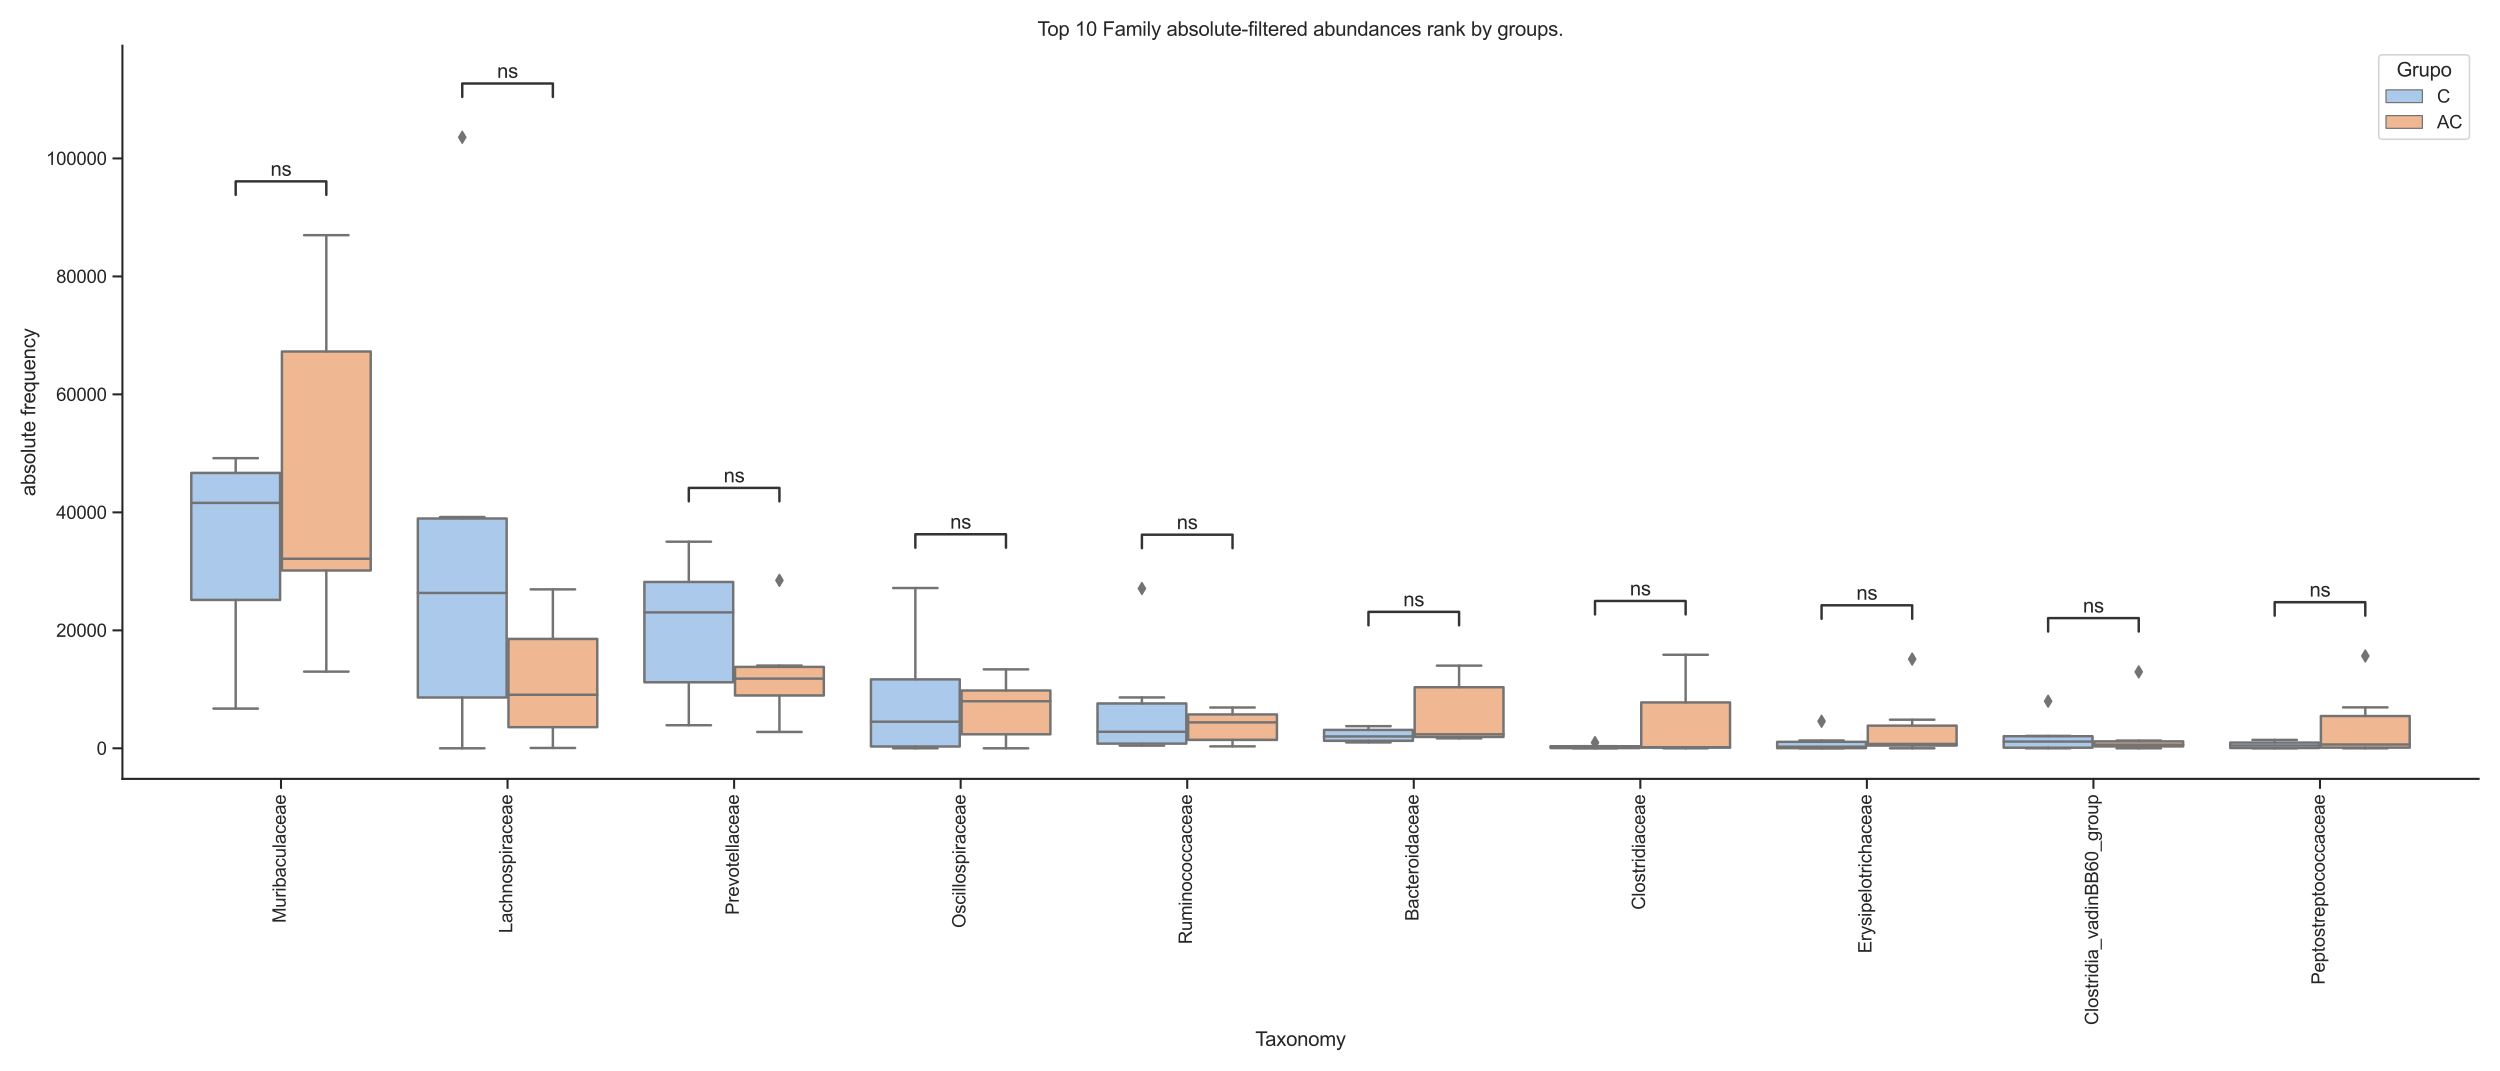 <?xml version="1.0" encoding="utf-8" standalone="no"?>
<!DOCTYPE svg PUBLIC "-//W3C//DTD SVG 1.1//EN"
  "http://www.w3.org/Graphics/SVG/1.1/DTD/svg11.dtd">
<svg xmlns:xlink="http://www.w3.org/1999/xlink" width="1512pt" height="648pt" viewBox="0 0 1512 648" xmlns="http://www.w3.org/2000/svg" version="1.1">
 <defs>
  <style type="text/css">*{stroke-linejoin: round; stroke-linecap: butt}</style>
 </defs>
 <g id="figure_1">
  <g id="patch_1">
   <path d="M 0 648 
L 1512 648 
L 1512 0 
L 0 0 
z
" style="fill: #ffffff"/>
  </g>
  <g id="axes_1">
   <g id="patch_2">
    <path d="M 74.036 471.06 
L 1499.04 471.06 
L 1499.04 27.656 
L 74.036 27.656 
z
" style="fill: #ffffff"/>
   </g>
   <g id="matplotlib.axis_1">
    <g id="xtick_1">
     <g id="line2d_1">
      <defs>
       <path id="m5c0716e895" d="M 0 0 
L 0 6 
" style="stroke: #262626; stroke-width: 1.25"/>
      </defs>
      <g>
       <use xlink:href="#m5c0716e895" x="169.95" y="471.06" style="fill: #262626; stroke: #262626; stroke-width: 1.25"/>
      </g>
     </g>
     <g id="text_1">
      <!-- Muribaculaceae -->
      <g style="fill: #262626" transform="translate(172.794 558.21) rotate(-90) scale(0.11 -0.11)">
       <defs>
        <path id="ArialMT-4d" d="M 475 0 
L 475 4581 
L 1388 4581 
L 2472 1338 
Q 2622 884 2691 659 
Q 2769 909 2934 1394 
L 4031 4581 
L 4847 4581 
L 4847 0 
L 4263 0 
L 4263 3834 
L 2931 0 
L 2384 0 
L 1059 3900 
L 1059 0 
L 475 0 
z
" transform="scale(0.016)"/>
        <path id="ArialMT-75" d="M 2597 0 
L 2597 488 
Q 2209 -75 1544 -75 
Q 1250 -75 995 37 
Q 741 150 617 320 
Q 494 491 444 738 
Q 409 903 409 1263 
L 409 3319 
L 972 3319 
L 972 1478 
Q 972 1038 1006 884 
Q 1059 663 1231 536 
Q 1403 409 1656 409 
Q 1909 409 2131 539 
Q 2353 669 2445 892 
Q 2538 1116 2538 1541 
L 2538 3319 
L 3100 3319 
L 3100 0 
L 2597 0 
z
" transform="scale(0.016)"/>
        <path id="ArialMT-72" d="M 416 0 
L 416 3319 
L 922 3319 
L 922 2816 
Q 1116 3169 1280 3281 
Q 1444 3394 1641 3394 
Q 1925 3394 2219 3213 
L 2025 2691 
Q 1819 2813 1613 2813 
Q 1428 2813 1281 2702 
Q 1134 2591 1072 2394 
Q 978 2094 978 1738 
L 978 0 
L 416 0 
z
" transform="scale(0.016)"/>
        <path id="ArialMT-69" d="M 425 3934 
L 425 4581 
L 988 4581 
L 988 3934 
L 425 3934 
z
M 425 0 
L 425 3319 
L 988 3319 
L 988 0 
L 425 0 
z
" transform="scale(0.016)"/>
        <path id="ArialMT-62" d="M 941 0 
L 419 0 
L 419 4581 
L 981 4581 
L 981 2947 
Q 1338 3394 1891 3394 
Q 2197 3394 2470 3270 
Q 2744 3147 2920 2923 
Q 3097 2700 3197 2384 
Q 3297 2069 3297 1709 
Q 3297 856 2875 390 
Q 2453 -75 1863 -75 
Q 1275 -75 941 416 
L 941 0 
z
M 934 1684 
Q 934 1088 1097 822 
Q 1363 388 1816 388 
Q 2184 388 2453 708 
Q 2722 1028 2722 1663 
Q 2722 2313 2464 2622 
Q 2206 2931 1841 2931 
Q 1472 2931 1203 2611 
Q 934 2291 934 1684 
z
" transform="scale(0.016)"/>
        <path id="ArialMT-61" d="M 2588 409 
Q 2275 144 1986 34 
Q 1697 -75 1366 -75 
Q 819 -75 525 192 
Q 231 459 231 875 
Q 231 1119 342 1320 
Q 453 1522 633 1644 
Q 813 1766 1038 1828 
Q 1203 1872 1538 1913 
Q 2219 1994 2541 2106 
Q 2544 2222 2544 2253 
Q 2544 2597 2384 2738 
Q 2169 2928 1744 2928 
Q 1347 2928 1158 2789 
Q 969 2650 878 2297 
L 328 2372 
Q 403 2725 575 2942 
Q 747 3159 1072 3276 
Q 1397 3394 1825 3394 
Q 2250 3394 2515 3294 
Q 2781 3194 2906 3042 
Q 3031 2891 3081 2659 
Q 3109 2516 3109 2141 
L 3109 1391 
Q 3109 606 3145 398 
Q 3181 191 3288 0 
L 2700 0 
Q 2613 175 2588 409 
z
M 2541 1666 
Q 2234 1541 1622 1453 
Q 1275 1403 1131 1340 
Q 988 1278 909 1158 
Q 831 1038 831 891 
Q 831 666 1001 516 
Q 1172 366 1500 366 
Q 1825 366 2078 508 
Q 2331 650 2450 897 
Q 2541 1088 2541 1459 
L 2541 1666 
z
" transform="scale(0.016)"/>
        <path id="ArialMT-63" d="M 2588 1216 
L 3141 1144 
Q 3050 572 2676 248 
Q 2303 -75 1759 -75 
Q 1078 -75 664 370 
Q 250 816 250 1647 
Q 250 2184 428 2587 
Q 606 2991 970 3192 
Q 1334 3394 1763 3394 
Q 2303 3394 2647 3120 
Q 2991 2847 3088 2344 
L 2541 2259 
Q 2463 2594 2264 2762 
Q 2066 2931 1784 2931 
Q 1359 2931 1093 2626 
Q 828 2322 828 1663 
Q 828 994 1084 691 
Q 1341 388 1753 388 
Q 2084 388 2306 591 
Q 2528 794 2588 1216 
z
" transform="scale(0.016)"/>
        <path id="ArialMT-6c" d="M 409 0 
L 409 4581 
L 972 4581 
L 972 0 
L 409 0 
z
" transform="scale(0.016)"/>
        <path id="ArialMT-65" d="M 2694 1069 
L 3275 997 
Q 3138 488 2766 206 
Q 2394 -75 1816 -75 
Q 1088 -75 661 373 
Q 234 822 234 1631 
Q 234 2469 665 2931 
Q 1097 3394 1784 3394 
Q 2450 3394 2872 2941 
Q 3294 2488 3294 1666 
Q 3294 1616 3291 1516 
L 816 1516 
Q 847 969 1125 678 
Q 1403 388 1819 388 
Q 2128 388 2347 550 
Q 2566 713 2694 1069 
z
M 847 1978 
L 2700 1978 
Q 2663 2397 2488 2606 
Q 2219 2931 1791 2931 
Q 1403 2931 1139 2672 
Q 875 2413 847 1978 
z
" transform="scale(0.016)"/>
       </defs>
       <use xlink:href="#ArialMT-4d"/>
       <use xlink:href="#ArialMT-75" x="83.301"/>
       <use xlink:href="#ArialMT-72" x="138.916"/>
       <use xlink:href="#ArialMT-69" x="172.217"/>
       <use xlink:href="#ArialMT-62" x="194.434"/>
       <use xlink:href="#ArialMT-61" x="250.049"/>
       <use xlink:href="#ArialMT-63" x="305.664"/>
       <use xlink:href="#ArialMT-75" x="355.664"/>
       <use xlink:href="#ArialMT-6c" x="411.279"/>
       <use xlink:href="#ArialMT-61" x="433.496"/>
       <use xlink:href="#ArialMT-63" x="489.111"/>
       <use xlink:href="#ArialMT-65" x="539.111"/>
       <use xlink:href="#ArialMT-61" x="594.727"/>
       <use xlink:href="#ArialMT-65" x="650.342"/>
      </g>
     </g>
    </g>
    <g id="xtick_2">
     <g id="line2d_2">
      <g>
       <use xlink:href="#m5c0716e895" x="306.97" y="471.06" style="fill: #262626; stroke: #262626; stroke-width: 1.25"/>
      </g>
     </g>
     <g id="text_2">
      <!-- Lachnospiraceae -->
      <g style="fill: #262626" transform="translate(309.813 564.337) rotate(-90) scale(0.11 -0.11)">
       <defs>
        <path id="ArialMT-4c" d="M 469 0 
L 469 4581 
L 1075 4581 
L 1075 541 
L 3331 541 
L 3331 0 
L 469 0 
z
" transform="scale(0.016)"/>
        <path id="ArialMT-68" d="M 422 0 
L 422 4581 
L 984 4581 
L 984 2938 
Q 1378 3394 1978 3394 
Q 2347 3394 2619 3248 
Q 2891 3103 3008 2847 
Q 3125 2591 3125 2103 
L 3125 0 
L 2563 0 
L 2563 2103 
Q 2563 2525 2380 2717 
Q 2197 2909 1863 2909 
Q 1613 2909 1392 2779 
Q 1172 2650 1078 2428 
Q 984 2206 984 1816 
L 984 0 
L 422 0 
z
" transform="scale(0.016)"/>
        <path id="ArialMT-6e" d="M 422 0 
L 422 3319 
L 928 3319 
L 928 2847 
Q 1294 3394 1984 3394 
Q 2284 3394 2536 3286 
Q 2788 3178 2913 3003 
Q 3038 2828 3088 2588 
Q 3119 2431 3119 2041 
L 3119 0 
L 2556 0 
L 2556 2019 
Q 2556 2363 2490 2533 
Q 2425 2703 2258 2804 
Q 2091 2906 1866 2906 
Q 1506 2906 1245 2678 
Q 984 2450 984 1813 
L 984 0 
L 422 0 
z
" transform="scale(0.016)"/>
        <path id="ArialMT-6f" d="M 213 1659 
Q 213 2581 725 3025 
Q 1153 3394 1769 3394 
Q 2453 3394 2887 2945 
Q 3322 2497 3322 1706 
Q 3322 1066 3130 698 
Q 2938 331 2570 128 
Q 2203 -75 1769 -75 
Q 1072 -75 642 372 
Q 213 819 213 1659 
z
M 791 1659 
Q 791 1022 1069 705 
Q 1347 388 1769 388 
Q 2188 388 2466 706 
Q 2744 1025 2744 1678 
Q 2744 2294 2464 2611 
Q 2184 2928 1769 2928 
Q 1347 2928 1069 2612 
Q 791 2297 791 1659 
z
" transform="scale(0.016)"/>
        <path id="ArialMT-73" d="M 197 991 
L 753 1078 
Q 800 744 1014 566 
Q 1228 388 1613 388 
Q 2000 388 2187 545 
Q 2375 703 2375 916 
Q 2375 1106 2209 1216 
Q 2094 1291 1634 1406 
Q 1016 1563 777 1677 
Q 538 1791 414 1992 
Q 291 2194 291 2438 
Q 291 2659 392 2848 
Q 494 3038 669 3163 
Q 800 3259 1026 3326 
Q 1253 3394 1513 3394 
Q 1903 3394 2198 3281 
Q 2494 3169 2634 2976 
Q 2775 2784 2828 2463 
L 2278 2388 
Q 2241 2644 2061 2787 
Q 1881 2931 1553 2931 
Q 1166 2931 1000 2803 
Q 834 2675 834 2503 
Q 834 2394 903 2306 
Q 972 2216 1119 2156 
Q 1203 2125 1616 2013 
Q 2213 1853 2448 1751 
Q 2684 1650 2818 1456 
Q 2953 1263 2953 975 
Q 2953 694 2789 445 
Q 2625 197 2315 61 
Q 2006 -75 1616 -75 
Q 969 -75 630 194 
Q 291 463 197 991 
z
" transform="scale(0.016)"/>
        <path id="ArialMT-70" d="M 422 -1272 
L 422 3319 
L 934 3319 
L 934 2888 
Q 1116 3141 1344 3267 
Q 1572 3394 1897 3394 
Q 2322 3394 2647 3175 
Q 2972 2956 3137 2557 
Q 3303 2159 3303 1684 
Q 3303 1175 3120 767 
Q 2938 359 2589 142 
Q 2241 -75 1856 -75 
Q 1575 -75 1351 44 
Q 1128 163 984 344 
L 984 -1272 
L 422 -1272 
z
M 931 1641 
Q 931 1000 1190 694 
Q 1450 388 1819 388 
Q 2194 388 2461 705 
Q 2728 1022 2728 1688 
Q 2728 2322 2467 2637 
Q 2206 2953 1844 2953 
Q 1484 2953 1207 2617 
Q 931 2281 931 1641 
z
" transform="scale(0.016)"/>
       </defs>
       <use xlink:href="#ArialMT-4c"/>
       <use xlink:href="#ArialMT-61" x="55.615"/>
       <use xlink:href="#ArialMT-63" x="111.23"/>
       <use xlink:href="#ArialMT-68" x="161.23"/>
       <use xlink:href="#ArialMT-6e" x="216.846"/>
       <use xlink:href="#ArialMT-6f" x="272.461"/>
       <use xlink:href="#ArialMT-73" x="328.076"/>
       <use xlink:href="#ArialMT-70" x="378.076"/>
       <use xlink:href="#ArialMT-69" x="433.691"/>
       <use xlink:href="#ArialMT-72" x="455.908"/>
       <use xlink:href="#ArialMT-61" x="489.209"/>
       <use xlink:href="#ArialMT-63" x="544.824"/>
       <use xlink:href="#ArialMT-65" x="594.824"/>
       <use xlink:href="#ArialMT-61" x="650.439"/>
       <use xlink:href="#ArialMT-65" x="706.055"/>
      </g>
     </g>
    </g>
    <g id="xtick_3">
     <g id="line2d_3">
      <g>
       <use xlink:href="#m5c0716e895" x="443.989" y="471.06" style="fill: #262626; stroke: #262626; stroke-width: 1.25"/>
      </g>
     </g>
     <g id="text_3">
      <!-- Prevotellaceae -->
      <g style="fill: #262626" transform="translate(446.833 553.323) rotate(-90) scale(0.11 -0.11)">
       <defs>
        <path id="ArialMT-50" d="M 494 0 
L 494 4581 
L 2222 4581 
Q 2678 4581 2919 4538 
Q 3256 4481 3484 4323 
Q 3713 4166 3852 3881 
Q 3991 3597 3991 3256 
Q 3991 2672 3619 2267 
Q 3247 1863 2275 1863 
L 1100 1863 
L 1100 0 
L 494 0 
z
M 1100 2403 
L 2284 2403 
Q 2872 2403 3119 2622 
Q 3366 2841 3366 3238 
Q 3366 3525 3220 3729 
Q 3075 3934 2838 4000 
Q 2684 4041 2272 4041 
L 1100 4041 
L 1100 2403 
z
" transform="scale(0.016)"/>
        <path id="ArialMT-76" d="M 1344 0 
L 81 3319 
L 675 3319 
L 1388 1331 
Q 1503 1009 1600 663 
Q 1675 925 1809 1294 
L 2547 3319 
L 3125 3319 
L 1869 0 
L 1344 0 
z
" transform="scale(0.016)"/>
        <path id="ArialMT-74" d="M 1650 503 
L 1731 6 
Q 1494 -44 1306 -44 
Q 1000 -44 831 53 
Q 663 150 594 308 
Q 525 466 525 972 
L 525 2881 
L 113 2881 
L 113 3319 
L 525 3319 
L 525 4141 
L 1084 4478 
L 1084 3319 
L 1650 3319 
L 1650 2881 
L 1084 2881 
L 1084 941 
Q 1084 700 1114 631 
Q 1144 563 1211 522 
Q 1278 481 1403 481 
Q 1497 481 1650 503 
z
" transform="scale(0.016)"/>
       </defs>
       <use xlink:href="#ArialMT-50"/>
       <use xlink:href="#ArialMT-72" x="66.699"/>
       <use xlink:href="#ArialMT-65" x="100"/>
       <use xlink:href="#ArialMT-76" x="155.615"/>
       <use xlink:href="#ArialMT-6f" x="205.615"/>
       <use xlink:href="#ArialMT-74" x="261.23"/>
       <use xlink:href="#ArialMT-65" x="289.014"/>
       <use xlink:href="#ArialMT-6c" x="344.629"/>
       <use xlink:href="#ArialMT-6c" x="366.846"/>
       <use xlink:href="#ArialMT-61" x="389.062"/>
       <use xlink:href="#ArialMT-63" x="444.678"/>
       <use xlink:href="#ArialMT-65" x="494.678"/>
       <use xlink:href="#ArialMT-61" x="550.293"/>
       <use xlink:href="#ArialMT-65" x="605.908"/>
      </g>
     </g>
    </g>
    <g id="xtick_4">
     <g id="line2d_4">
      <g>
       <use xlink:href="#m5c0716e895" x="581.009" y="471.06" style="fill: #262626; stroke: #262626; stroke-width: 1.25"/>
      </g>
     </g>
     <g id="text_4">
      <!-- Oscillospiraceae -->
      <g style="fill: #262626" transform="translate(583.923 561.257) rotate(-90) scale(0.11 -0.11)">
       <defs>
        <path id="ArialMT-4f" d="M 309 2231 
Q 309 3372 921 4017 
Q 1534 4663 2503 4663 
Q 3138 4663 3647 4359 
Q 4156 4056 4423 3514 
Q 4691 2972 4691 2284 
Q 4691 1588 4409 1038 
Q 4128 488 3612 205 
Q 3097 -78 2500 -78 
Q 1853 -78 1343 234 
Q 834 547 571 1087 
Q 309 1628 309 2231 
z
M 934 2222 
Q 934 1394 1379 917 
Q 1825 441 2497 441 
Q 3181 441 3623 922 
Q 4066 1403 4066 2288 
Q 4066 2847 3877 3264 
Q 3688 3681 3323 3911 
Q 2959 4141 2506 4141 
Q 1863 4141 1398 3698 
Q 934 3256 934 2222 
z
" transform="scale(0.016)"/>
       </defs>
       <use xlink:href="#ArialMT-4f"/>
       <use xlink:href="#ArialMT-73" x="77.783"/>
       <use xlink:href="#ArialMT-63" x="127.783"/>
       <use xlink:href="#ArialMT-69" x="177.783"/>
       <use xlink:href="#ArialMT-6c" x="200"/>
       <use xlink:href="#ArialMT-6c" x="222.217"/>
       <use xlink:href="#ArialMT-6f" x="244.434"/>
       <use xlink:href="#ArialMT-73" x="300.049"/>
       <use xlink:href="#ArialMT-70" x="350.049"/>
       <use xlink:href="#ArialMT-69" x="405.664"/>
       <use xlink:href="#ArialMT-72" x="427.881"/>
       <use xlink:href="#ArialMT-61" x="461.182"/>
       <use xlink:href="#ArialMT-63" x="516.797"/>
       <use xlink:href="#ArialMT-65" x="566.797"/>
       <use xlink:href="#ArialMT-61" x="622.412"/>
       <use xlink:href="#ArialMT-65" x="678.027"/>
      </g>
     </g>
    </g>
    <g id="xtick_5">
     <g id="line2d_5">
      <g>
       <use xlink:href="#m5c0716e895" x="718.028" y="471.06" style="fill: #262626; stroke: #262626; stroke-width: 1.25"/>
      </g>
     </g>
     <g id="text_5">
      <!-- Ruminococcaceae -->
      <g style="fill: #262626" transform="translate(720.872 571.047) rotate(-90) scale(0.11 -0.11)">
       <defs>
        <path id="ArialMT-52" d="M 503 0 
L 503 4581 
L 2534 4581 
Q 3147 4581 3465 4457 
Q 3784 4334 3975 4021 
Q 4166 3709 4166 3331 
Q 4166 2844 3850 2509 
Q 3534 2175 2875 2084 
Q 3116 1969 3241 1856 
Q 3506 1613 3744 1247 
L 4541 0 
L 3778 0 
L 3172 953 
Q 2906 1366 2734 1584 
Q 2563 1803 2427 1890 
Q 2291 1978 2150 2013 
Q 2047 2034 1813 2034 
L 1109 2034 
L 1109 0 
L 503 0 
z
M 1109 2559 
L 2413 2559 
Q 2828 2559 3062 2645 
Q 3297 2731 3419 2920 
Q 3541 3109 3541 3331 
Q 3541 3656 3305 3865 
Q 3069 4075 2559 4075 
L 1109 4075 
L 1109 2559 
z
" transform="scale(0.016)"/>
        <path id="ArialMT-6d" d="M 422 0 
L 422 3319 
L 925 3319 
L 925 2853 
Q 1081 3097 1340 3245 
Q 1600 3394 1931 3394 
Q 2300 3394 2536 3241 
Q 2772 3088 2869 2813 
Q 3263 3394 3894 3394 
Q 4388 3394 4653 3120 
Q 4919 2847 4919 2278 
L 4919 0 
L 4359 0 
L 4359 2091 
Q 4359 2428 4304 2576 
Q 4250 2725 4106 2815 
Q 3963 2906 3769 2906 
Q 3419 2906 3187 2673 
Q 2956 2441 2956 1928 
L 2956 0 
L 2394 0 
L 2394 2156 
Q 2394 2531 2256 2718 
Q 2119 2906 1806 2906 
Q 1569 2906 1367 2781 
Q 1166 2656 1075 2415 
Q 984 2175 984 1722 
L 984 0 
L 422 0 
z
" transform="scale(0.016)"/>
       </defs>
       <use xlink:href="#ArialMT-52"/>
       <use xlink:href="#ArialMT-75" x="72.217"/>
       <use xlink:href="#ArialMT-6d" x="127.832"/>
       <use xlink:href="#ArialMT-69" x="211.133"/>
       <use xlink:href="#ArialMT-6e" x="233.35"/>
       <use xlink:href="#ArialMT-6f" x="288.965"/>
       <use xlink:href="#ArialMT-63" x="344.58"/>
       <use xlink:href="#ArialMT-6f" x="394.58"/>
       <use xlink:href="#ArialMT-63" x="450.195"/>
       <use xlink:href="#ArialMT-63" x="500.195"/>
       <use xlink:href="#ArialMT-61" x="550.195"/>
       <use xlink:href="#ArialMT-63" x="605.811"/>
       <use xlink:href="#ArialMT-65" x="655.811"/>
       <use xlink:href="#ArialMT-61" x="711.426"/>
       <use xlink:href="#ArialMT-65" x="767.041"/>
      </g>
     </g>
    </g>
    <g id="xtick_6">
     <g id="line2d_6">
      <g>
       <use xlink:href="#m5c0716e895" x="855.048" y="471.06" style="fill: #262626; stroke: #262626; stroke-width: 1.25"/>
      </g>
     </g>
     <g id="text_6">
      <!-- Bacteroidaceae -->
      <g style="fill: #262626" transform="translate(857.892 556.996) rotate(-90) scale(0.11 -0.11)">
       <defs>
        <path id="ArialMT-42" d="M 469 0 
L 469 4581 
L 2188 4581 
Q 2713 4581 3030 4442 
Q 3347 4303 3526 4014 
Q 3706 3725 3706 3409 
Q 3706 3116 3547 2856 
Q 3388 2597 3066 2438 
Q 3481 2316 3704 2022 
Q 3928 1728 3928 1328 
Q 3928 1006 3792 729 
Q 3656 453 3456 303 
Q 3256 153 2954 76 
Q 2653 0 2216 0 
L 469 0 
z
M 1075 2656 
L 2066 2656 
Q 2469 2656 2644 2709 
Q 2875 2778 2992 2937 
Q 3109 3097 3109 3338 
Q 3109 3566 3000 3739 
Q 2891 3913 2687 3977 
Q 2484 4041 1991 4041 
L 1075 4041 
L 1075 2656 
z
M 1075 541 
L 2216 541 
Q 2509 541 2628 563 
Q 2838 600 2978 687 
Q 3119 775 3209 942 
Q 3300 1109 3300 1328 
Q 3300 1584 3169 1773 
Q 3038 1963 2805 2039 
Q 2572 2116 2134 2116 
L 1075 2116 
L 1075 541 
z
" transform="scale(0.016)"/>
        <path id="ArialMT-64" d="M 2575 0 
L 2575 419 
Q 2259 -75 1647 -75 
Q 1250 -75 917 144 
Q 584 363 401 755 
Q 219 1147 219 1656 
Q 219 2153 384 2558 
Q 550 2963 881 3178 
Q 1213 3394 1622 3394 
Q 1922 3394 2156 3267 
Q 2391 3141 2538 2938 
L 2538 4581 
L 3097 4581 
L 3097 0 
L 2575 0 
z
M 797 1656 
Q 797 1019 1065 703 
Q 1334 388 1700 388 
Q 2069 388 2326 689 
Q 2584 991 2584 1609 
Q 2584 2291 2321 2609 
Q 2059 2928 1675 2928 
Q 1300 2928 1048 2622 
Q 797 2316 797 1656 
z
" transform="scale(0.016)"/>
       </defs>
       <use xlink:href="#ArialMT-42"/>
       <use xlink:href="#ArialMT-61" x="66.699"/>
       <use xlink:href="#ArialMT-63" x="122.314"/>
       <use xlink:href="#ArialMT-74" x="172.314"/>
       <use xlink:href="#ArialMT-65" x="200.098"/>
       <use xlink:href="#ArialMT-72" x="255.713"/>
       <use xlink:href="#ArialMT-6f" x="289.014"/>
       <use xlink:href="#ArialMT-69" x="344.629"/>
       <use xlink:href="#ArialMT-64" x="366.846"/>
       <use xlink:href="#ArialMT-61" x="422.461"/>
       <use xlink:href="#ArialMT-63" x="478.076"/>
       <use xlink:href="#ArialMT-65" x="528.076"/>
       <use xlink:href="#ArialMT-61" x="583.691"/>
       <use xlink:href="#ArialMT-65" x="639.307"/>
      </g>
     </g>
    </g>
    <g id="xtick_7">
     <g id="line2d_7">
      <g>
       <use xlink:href="#m5c0716e895" x="992.068" y="471.06" style="fill: #262626; stroke: #262626; stroke-width: 1.25"/>
      </g>
     </g>
     <g id="text_7">
      <!-- Clostridiaceae -->
      <g style="fill: #262626" transform="translate(994.911 550.257) rotate(-90) scale(0.11 -0.11)">
       <defs>
        <path id="ArialMT-43" d="M 3763 1606 
L 4369 1453 
Q 4178 706 3683 314 
Q 3188 -78 2472 -78 
Q 1731 -78 1267 223 
Q 803 525 561 1097 
Q 319 1669 319 2325 
Q 319 3041 592 3573 
Q 866 4106 1370 4382 
Q 1875 4659 2481 4659 
Q 3169 4659 3637 4309 
Q 4106 3959 4291 3325 
L 3694 3184 
Q 3534 3684 3231 3912 
Q 2928 4141 2469 4141 
Q 1941 4141 1586 3887 
Q 1231 3634 1087 3207 
Q 944 2781 944 2328 
Q 944 1744 1114 1308 
Q 1284 872 1643 656 
Q 2003 441 2422 441 
Q 2931 441 3284 734 
Q 3638 1028 3763 1606 
z
" transform="scale(0.016)"/>
       </defs>
       <use xlink:href="#ArialMT-43"/>
       <use xlink:href="#ArialMT-6c" x="72.217"/>
       <use xlink:href="#ArialMT-6f" x="94.434"/>
       <use xlink:href="#ArialMT-73" x="150.049"/>
       <use xlink:href="#ArialMT-74" x="200.049"/>
       <use xlink:href="#ArialMT-72" x="227.832"/>
       <use xlink:href="#ArialMT-69" x="261.133"/>
       <use xlink:href="#ArialMT-64" x="283.35"/>
       <use xlink:href="#ArialMT-69" x="338.965"/>
       <use xlink:href="#ArialMT-61" x="361.182"/>
       <use xlink:href="#ArialMT-63" x="416.797"/>
       <use xlink:href="#ArialMT-65" x="466.797"/>
       <use xlink:href="#ArialMT-61" x="522.412"/>
       <use xlink:href="#ArialMT-65" x="578.027"/>
      </g>
     </g>
    </g>
    <g id="xtick_8">
     <g id="line2d_8">
      <g>
       <use xlink:href="#m5c0716e895" x="1129.087" y="471.06" style="fill: #262626; stroke: #262626; stroke-width: 1.25"/>
      </g>
     </g>
     <g id="text_8">
      <!-- Erysipelotrichaceae -->
      <g style="fill: #262626" transform="translate(1131.866 576.547) rotate(-90) scale(0.11 -0.11)">
       <defs>
        <path id="ArialMT-45" d="M 506 0 
L 506 4581 
L 3819 4581 
L 3819 4041 
L 1113 4041 
L 1113 2638 
L 3647 2638 
L 3647 2100 
L 1113 2100 
L 1113 541 
L 3925 541 
L 3925 0 
L 506 0 
z
" transform="scale(0.016)"/>
        <path id="ArialMT-79" d="M 397 -1278 
L 334 -750 
Q 519 -800 656 -800 
Q 844 -800 956 -737 
Q 1069 -675 1141 -563 
Q 1194 -478 1313 -144 
Q 1328 -97 1363 -6 
L 103 3319 
L 709 3319 
L 1400 1397 
Q 1534 1031 1641 628 
Q 1738 1016 1872 1384 
L 2581 3319 
L 3144 3319 
L 1881 -56 
Q 1678 -603 1566 -809 
Q 1416 -1088 1222 -1217 
Q 1028 -1347 759 -1347 
Q 597 -1347 397 -1278 
z
" transform="scale(0.016)"/>
       </defs>
       <use xlink:href="#ArialMT-45"/>
       <use xlink:href="#ArialMT-72" x="66.699"/>
       <use xlink:href="#ArialMT-79" x="100"/>
       <use xlink:href="#ArialMT-73" x="150"/>
       <use xlink:href="#ArialMT-69" x="200"/>
       <use xlink:href="#ArialMT-70" x="222.217"/>
       <use xlink:href="#ArialMT-65" x="277.832"/>
       <use xlink:href="#ArialMT-6c" x="333.447"/>
       <use xlink:href="#ArialMT-6f" x="355.664"/>
       <use xlink:href="#ArialMT-74" x="411.279"/>
       <use xlink:href="#ArialMT-72" x="439.062"/>
       <use xlink:href="#ArialMT-69" x="472.363"/>
       <use xlink:href="#ArialMT-63" x="494.58"/>
       <use xlink:href="#ArialMT-68" x="544.58"/>
       <use xlink:href="#ArialMT-61" x="600.195"/>
       <use xlink:href="#ArialMT-63" x="655.811"/>
       <use xlink:href="#ArialMT-65" x="705.811"/>
       <use xlink:href="#ArialMT-61" x="761.426"/>
       <use xlink:href="#ArialMT-65" x="817.041"/>
      </g>
     </g>
    </g>
    <g id="xtick_9">
     <g id="line2d_9">
      <g>
       <use xlink:href="#m5c0716e895" x="1266.107" y="471.06" style="fill: #262626; stroke: #262626; stroke-width: 1.25"/>
      </g>
     </g>
     <g id="text_9">
      <!-- Clostridia_vadinBB60_group -->
      <g style="fill: #262626" transform="translate(1268.953 619.975) rotate(-90) scale(0.11 -0.11)">
       <defs>
        <path id="ArialMT-5f" d="M -97 -1272 
L -97 -866 
L 3631 -866 
L 3631 -1272 
L -97 -1272 
z
" transform="scale(0.016)"/>
        <path id="ArialMT-36" d="M 3184 3459 
L 2625 3416 
Q 2550 3747 2413 3897 
Q 2184 4138 1850 4138 
Q 1581 4138 1378 3988 
Q 1113 3794 959 3422 
Q 806 3050 800 2363 
Q 1003 2672 1297 2822 
Q 1591 2972 1913 2972 
Q 2475 2972 2870 2558 
Q 3266 2144 3266 1488 
Q 3266 1056 3080 686 
Q 2894 316 2569 119 
Q 2244 -78 1831 -78 
Q 1128 -78 684 439 
Q 241 956 241 2144 
Q 241 3472 731 4075 
Q 1159 4600 1884 4600 
Q 2425 4600 2770 4297 
Q 3116 3994 3184 3459 
z
M 888 1484 
Q 888 1194 1011 928 
Q 1134 663 1356 523 
Q 1578 384 1822 384 
Q 2178 384 2434 671 
Q 2691 959 2691 1453 
Q 2691 1928 2437 2201 
Q 2184 2475 1800 2475 
Q 1419 2475 1153 2201 
Q 888 1928 888 1484 
z
" transform="scale(0.016)"/>
        <path id="ArialMT-30" d="M 266 2259 
Q 266 3072 433 3567 
Q 600 4063 929 4331 
Q 1259 4600 1759 4600 
Q 2128 4600 2406 4451 
Q 2684 4303 2865 4023 
Q 3047 3744 3150 3342 
Q 3253 2941 3253 2259 
Q 3253 1453 3087 958 
Q 2922 463 2592 192 
Q 2263 -78 1759 -78 
Q 1097 -78 719 397 
Q 266 969 266 2259 
z
M 844 2259 
Q 844 1131 1108 757 
Q 1372 384 1759 384 
Q 2147 384 2411 759 
Q 2675 1134 2675 2259 
Q 2675 3391 2411 3762 
Q 2147 4134 1753 4134 
Q 1366 4134 1134 3806 
Q 844 3388 844 2259 
z
" transform="scale(0.016)"/>
        <path id="ArialMT-67" d="M 319 -275 
L 866 -356 
Q 900 -609 1056 -725 
Q 1266 -881 1628 -881 
Q 2019 -881 2231 -725 
Q 2444 -569 2519 -288 
Q 2563 -116 2559 434 
Q 2191 0 1641 0 
Q 956 0 581 494 
Q 206 988 206 1678 
Q 206 2153 378 2554 
Q 550 2956 876 3175 
Q 1203 3394 1644 3394 
Q 2231 3394 2613 2919 
L 2613 3319 
L 3131 3319 
L 3131 450 
Q 3131 -325 2973 -648 
Q 2816 -972 2473 -1159 
Q 2131 -1347 1631 -1347 
Q 1038 -1347 672 -1080 
Q 306 -813 319 -275 
z
M 784 1719 
Q 784 1066 1043 766 
Q 1303 466 1694 466 
Q 2081 466 2343 764 
Q 2606 1063 2606 1700 
Q 2606 2309 2336 2618 
Q 2066 2928 1684 2928 
Q 1309 2928 1046 2623 
Q 784 2319 784 1719 
z
" transform="scale(0.016)"/>
       </defs>
       <use xlink:href="#ArialMT-43"/>
       <use xlink:href="#ArialMT-6c" x="72.217"/>
       <use xlink:href="#ArialMT-6f" x="94.434"/>
       <use xlink:href="#ArialMT-73" x="150.049"/>
       <use xlink:href="#ArialMT-74" x="200.049"/>
       <use xlink:href="#ArialMT-72" x="227.832"/>
       <use xlink:href="#ArialMT-69" x="261.133"/>
       <use xlink:href="#ArialMT-64" x="283.35"/>
       <use xlink:href="#ArialMT-69" x="338.965"/>
       <use xlink:href="#ArialMT-61" x="361.182"/>
       <use xlink:href="#ArialMT-5f" x="416.797"/>
       <use xlink:href="#ArialMT-76" x="472.412"/>
       <use xlink:href="#ArialMT-61" x="522.412"/>
       <use xlink:href="#ArialMT-64" x="578.027"/>
       <use xlink:href="#ArialMT-69" x="633.643"/>
       <use xlink:href="#ArialMT-6e" x="655.859"/>
       <use xlink:href="#ArialMT-42" x="711.475"/>
       <use xlink:href="#ArialMT-42" x="778.174"/>
       <use xlink:href="#ArialMT-36" x="844.873"/>
       <use xlink:href="#ArialMT-30" x="900.488"/>
       <use xlink:href="#ArialMT-5f" x="956.104"/>
       <use xlink:href="#ArialMT-67" x="1011.719"/>
       <use xlink:href="#ArialMT-72" x="1067.334"/>
       <use xlink:href="#ArialMT-6f" x="1100.635"/>
       <use xlink:href="#ArialMT-75" x="1156.25"/>
       <use xlink:href="#ArialMT-70" x="1211.865"/>
      </g>
     </g>
    </g>
    <g id="xtick_10">
     <g id="line2d_10">
      <g>
       <use xlink:href="#m5c0716e895" x="1403.126" y="471.06" style="fill: #262626; stroke: #262626; stroke-width: 1.25"/>
      </g>
     </g>
     <g id="text_10">
      <!-- Peptostreptococcaceae -->
      <g style="fill: #262626" transform="translate(1405.97 595.515) rotate(-90) scale(0.11 -0.11)">
       <use xlink:href="#ArialMT-50"/>
       <use xlink:href="#ArialMT-65" x="66.699"/>
       <use xlink:href="#ArialMT-70" x="122.314"/>
       <use xlink:href="#ArialMT-74" x="177.93"/>
       <use xlink:href="#ArialMT-6f" x="205.713"/>
       <use xlink:href="#ArialMT-73" x="261.328"/>
       <use xlink:href="#ArialMT-74" x="311.328"/>
       <use xlink:href="#ArialMT-72" x="339.111"/>
       <use xlink:href="#ArialMT-65" x="372.412"/>
       <use xlink:href="#ArialMT-70" x="428.027"/>
       <use xlink:href="#ArialMT-74" x="483.643"/>
       <use xlink:href="#ArialMT-6f" x="511.426"/>
       <use xlink:href="#ArialMT-63" x="567.041"/>
       <use xlink:href="#ArialMT-6f" x="617.041"/>
       <use xlink:href="#ArialMT-63" x="672.656"/>
       <use xlink:href="#ArialMT-63" x="722.656"/>
       <use xlink:href="#ArialMT-61" x="772.656"/>
       <use xlink:href="#ArialMT-63" x="828.271"/>
       <use xlink:href="#ArialMT-65" x="878.271"/>
       <use xlink:href="#ArialMT-61" x="933.887"/>
       <use xlink:href="#ArialMT-65" x="989.502"/>
      </g>
     </g>
    </g>
    <g id="text_11">
     <!-- Taxonomy -->
     <g style="fill: #262626" transform="translate(759.197 632.564) scale(0.12 -0.12)">
      <defs>
       <path id="ArialMT-54" d="M 1659 0 
L 1659 4041 
L 150 4041 
L 150 4581 
L 3781 4581 
L 3781 4041 
L 2266 4041 
L 2266 0 
L 1659 0 
z
" transform="scale(0.016)"/>
       <path id="ArialMT-78" d="M 47 0 
L 1259 1725 
L 138 3319 
L 841 3319 
L 1350 2541 
Q 1494 2319 1581 2169 
Q 1719 2375 1834 2534 
L 2394 3319 
L 3066 3319 
L 1919 1756 
L 3153 0 
L 2463 0 
L 1781 1031 
L 1600 1309 
L 728 0 
L 47 0 
z
" transform="scale(0.016)"/>
      </defs>
      <use xlink:href="#ArialMT-54"/>
      <use xlink:href="#ArialMT-61" x="49.959"/>
      <use xlink:href="#ArialMT-78" x="105.574"/>
      <use xlink:href="#ArialMT-6f" x="155.574"/>
      <use xlink:href="#ArialMT-6e" x="211.189"/>
      <use xlink:href="#ArialMT-6f" x="266.805"/>
      <use xlink:href="#ArialMT-6d" x="322.42"/>
      <use xlink:href="#ArialMT-79" x="405.721"/>
     </g>
    </g>
   </g>
   <g id="matplotlib.axis_2">
    <g id="ytick_1">
     <g id="line2d_11">
      <defs>
       <path id="mee219ab369" d="M 0 0 
L -6 0 
" style="stroke: #262626; stroke-width: 1.25"/>
      </defs>
      <g>
       <use xlink:href="#mee219ab369" x="74.036" y="452.582" style="fill: #262626; stroke: #262626; stroke-width: 1.25"/>
      </g>
     </g>
     <g id="text_12">
      <!-- 0 -->
      <g style="fill: #262626" transform="translate(58.419 456.518) scale(0.11 -0.11)">
       <use xlink:href="#ArialMT-30"/>
      </g>
     </g>
    </g>
    <g id="ytick_2">
     <g id="line2d_12">
      <g>
       <use xlink:href="#mee219ab369" x="74.036" y="381.23" style="fill: #262626; stroke: #262626; stroke-width: 1.25"/>
      </g>
     </g>
     <g id="text_13">
      <!-- 20000 -->
      <g style="fill: #262626" transform="translate(33.951 385.167) scale(0.11 -0.11)">
       <defs>
        <path id="ArialMT-32" d="M 3222 541 
L 3222 0 
L 194 0 
Q 188 203 259 391 
Q 375 700 629 1000 
Q 884 1300 1366 1694 
Q 2113 2306 2375 2664 
Q 2638 3022 2638 3341 
Q 2638 3675 2398 3904 
Q 2159 4134 1775 4134 
Q 1369 4134 1125 3890 
Q 881 3647 878 3216 
L 300 3275 
Q 359 3922 746 4261 
Q 1134 4600 1788 4600 
Q 2447 4600 2831 4234 
Q 3216 3869 3216 3328 
Q 3216 3053 3103 2787 
Q 2991 2522 2730 2228 
Q 2469 1934 1863 1422 
Q 1356 997 1212 845 
Q 1069 694 975 541 
L 3222 541 
z
" transform="scale(0.016)"/>
       </defs>
       <use xlink:href="#ArialMT-32"/>
       <use xlink:href="#ArialMT-30" x="55.615"/>
       <use xlink:href="#ArialMT-30" x="111.23"/>
       <use xlink:href="#ArialMT-30" x="166.846"/>
       <use xlink:href="#ArialMT-30" x="222.461"/>
      </g>
     </g>
    </g>
    <g id="ytick_3">
     <g id="line2d_13">
      <g>
       <use xlink:href="#mee219ab369" x="74.036" y="309.878" style="fill: #262626; stroke: #262626; stroke-width: 1.25"/>
      </g>
     </g>
     <g id="text_14">
      <!-- 40000 -->
      <g style="fill: #262626" transform="translate(33.951 313.815) scale(0.11 -0.11)">
       <defs>
        <path id="ArialMT-34" d="M 2069 0 
L 2069 1097 
L 81 1097 
L 81 1613 
L 2172 4581 
L 2631 4581 
L 2631 1613 
L 3250 1613 
L 3250 1097 
L 2631 1097 
L 2631 0 
L 2069 0 
z
M 2069 1613 
L 2069 3678 
L 634 1613 
L 2069 1613 
z
" transform="scale(0.016)"/>
       </defs>
       <use xlink:href="#ArialMT-34"/>
       <use xlink:href="#ArialMT-30" x="55.615"/>
       <use xlink:href="#ArialMT-30" x="111.23"/>
       <use xlink:href="#ArialMT-30" x="166.846"/>
       <use xlink:href="#ArialMT-30" x="222.461"/>
      </g>
     </g>
    </g>
    <g id="ytick_4">
     <g id="line2d_14">
      <g>
       <use xlink:href="#mee219ab369" x="74.036" y="238.526" style="fill: #262626; stroke: #262626; stroke-width: 1.25"/>
      </g>
     </g>
     <g id="text_15">
      <!-- 60000 -->
      <g style="fill: #262626" transform="translate(33.951 242.463) scale(0.11 -0.11)">
       <use xlink:href="#ArialMT-36"/>
       <use xlink:href="#ArialMT-30" x="55.615"/>
       <use xlink:href="#ArialMT-30" x="111.23"/>
       <use xlink:href="#ArialMT-30" x="166.846"/>
       <use xlink:href="#ArialMT-30" x="222.461"/>
      </g>
     </g>
    </g>
    <g id="ytick_5">
     <g id="line2d_15">
      <g>
       <use xlink:href="#mee219ab369" x="74.036" y="167.174" style="fill: #262626; stroke: #262626; stroke-width: 1.25"/>
      </g>
     </g>
     <g id="text_16">
      <!-- 80000 -->
      <g style="fill: #262626" transform="translate(33.951 171.111) scale(0.11 -0.11)">
       <defs>
        <path id="ArialMT-38" d="M 1131 2484 
Q 781 2613 612 2850 
Q 444 3088 444 3419 
Q 444 3919 803 4259 
Q 1163 4600 1759 4600 
Q 2359 4600 2725 4251 
Q 3091 3903 3091 3403 
Q 3091 3084 2923 2848 
Q 2756 2613 2416 2484 
Q 2838 2347 3058 2040 
Q 3278 1734 3278 1309 
Q 3278 722 2862 322 
Q 2447 -78 1769 -78 
Q 1091 -78 675 323 
Q 259 725 259 1325 
Q 259 1772 486 2073 
Q 713 2375 1131 2484 
z
M 1019 3438 
Q 1019 3113 1228 2906 
Q 1438 2700 1772 2700 
Q 2097 2700 2305 2904 
Q 2513 3109 2513 3406 
Q 2513 3716 2298 3927 
Q 2084 4138 1766 4138 
Q 1444 4138 1231 3931 
Q 1019 3725 1019 3438 
z
M 838 1322 
Q 838 1081 952 856 
Q 1066 631 1291 507 
Q 1516 384 1775 384 
Q 2178 384 2440 643 
Q 2703 903 2703 1303 
Q 2703 1709 2433 1975 
Q 2163 2241 1756 2241 
Q 1359 2241 1098 1978 
Q 838 1716 838 1322 
z
" transform="scale(0.016)"/>
       </defs>
       <use xlink:href="#ArialMT-38"/>
       <use xlink:href="#ArialMT-30" x="55.615"/>
       <use xlink:href="#ArialMT-30" x="111.23"/>
       <use xlink:href="#ArialMT-30" x="166.846"/>
       <use xlink:href="#ArialMT-30" x="222.461"/>
      </g>
     </g>
    </g>
    <g id="ytick_6">
     <g id="line2d_16">
      <g>
       <use xlink:href="#mee219ab369" x="74.036" y="95.822" style="fill: #262626; stroke: #262626; stroke-width: 1.25"/>
      </g>
     </g>
     <g id="text_17">
      <!-- 100000 -->
      <g style="fill: #262626" transform="translate(27.834 99.759) scale(0.11 -0.11)">
       <defs>
        <path id="ArialMT-31" d="M 2384 0 
L 1822 0 
L 1822 3584 
Q 1619 3391 1289 3197 
Q 959 3003 697 2906 
L 697 3450 
Q 1169 3672 1522 3987 
Q 1875 4303 2022 4600 
L 2384 4600 
L 2384 0 
z
" transform="scale(0.016)"/>
       </defs>
       <use xlink:href="#ArialMT-31"/>
       <use xlink:href="#ArialMT-30" x="55.615"/>
       <use xlink:href="#ArialMT-30" x="111.23"/>
       <use xlink:href="#ArialMT-30" x="166.846"/>
       <use xlink:href="#ArialMT-30" x="222.461"/>
       <use xlink:href="#ArialMT-30" x="278.076"/>
      </g>
     </g>
    </g>
    <g id="text_18">
     <!-- absolute frequency -->
     <g style="fill: #262626" transform="translate(21.308 300.055) rotate(-90) scale(0.12 -0.12)">
      <defs>
       <path id="ArialMT-20" transform="scale(0.016)"/>
       <path id="ArialMT-66" d="M 556 0 
L 556 2881 
L 59 2881 
L 59 3319 
L 556 3319 
L 556 3672 
Q 556 4006 616 4169 
Q 697 4388 901 4523 
Q 1106 4659 1475 4659 
Q 1713 4659 2000 4603 
L 1916 4113 
Q 1741 4144 1584 4144 
Q 1328 4144 1222 4034 
Q 1116 3925 1116 3625 
L 1116 3319 
L 1763 3319 
L 1763 2881 
L 1116 2881 
L 1116 0 
L 556 0 
z
" transform="scale(0.016)"/>
       <path id="ArialMT-71" d="M 2538 -1272 
L 2538 353 
Q 2406 169 2170 47 
Q 1934 -75 1669 -75 
Q 1078 -75 651 397 
Q 225 869 225 1691 
Q 225 2191 398 2587 
Q 572 2984 901 3189 
Q 1231 3394 1625 3394 
Q 2241 3394 2594 2875 
L 2594 3319 
L 3100 3319 
L 3100 -1272 
L 2538 -1272 
z
M 803 1669 
Q 803 1028 1072 708 
Q 1341 388 1716 388 
Q 2075 388 2334 692 
Q 2594 997 2594 1619 
Q 2594 2281 2320 2615 
Q 2047 2950 1678 2950 
Q 1313 2950 1058 2639 
Q 803 2328 803 1669 
z
" transform="scale(0.016)"/>
      </defs>
      <use xlink:href="#ArialMT-61"/>
      <use xlink:href="#ArialMT-62" x="55.615"/>
      <use xlink:href="#ArialMT-73" x="111.23"/>
      <use xlink:href="#ArialMT-6f" x="161.23"/>
      <use xlink:href="#ArialMT-6c" x="216.846"/>
      <use xlink:href="#ArialMT-75" x="239.062"/>
      <use xlink:href="#ArialMT-74" x="294.678"/>
      <use xlink:href="#ArialMT-65" x="322.461"/>
      <use xlink:href="#ArialMT-20" x="378.076"/>
      <use xlink:href="#ArialMT-66" x="405.859"/>
      <use xlink:href="#ArialMT-72" x="433.643"/>
      <use xlink:href="#ArialMT-65" x="466.943"/>
      <use xlink:href="#ArialMT-71" x="522.559"/>
      <use xlink:href="#ArialMT-75" x="578.174"/>
      <use xlink:href="#ArialMT-65" x="633.789"/>
      <use xlink:href="#ArialMT-6e" x="689.404"/>
      <use xlink:href="#ArialMT-63" x="745.02"/>
      <use xlink:href="#ArialMT-79" x="795.02"/>
     </g>
    </g>
   </g>
   <g id="patch_3">
    <path d="M 115.69 362.842 
L 169.402 362.842 
L 169.402 286.029 
L 115.69 286.029 
L 115.69 362.842 
z
" clip-path="url(#p2bbdd12600)" style="fill: #abc9ea; stroke: #737373; stroke-width: 1.5; stroke-linejoin: miter"/>
   </g>
   <g id="patch_4">
    <path d="M 170.498 345.04 
L 224.21 345.04 
L 224.21 212.574 
L 170.498 212.574 
L 170.498 345.04 
z
" clip-path="url(#p2bbdd12600)" style="fill: #efb792; stroke: #737373; stroke-width: 1.5; stroke-linejoin: miter"/>
   </g>
   <g id="patch_5">
    <path d="M 252.71 421.84 
L 306.421 421.84 
L 306.421 313.602 
L 252.71 313.602 
L 252.71 421.84 
z
" clip-path="url(#p2bbdd12600)" style="fill: #abc9ea; stroke: #737373; stroke-width: 1.5; stroke-linejoin: miter"/>
   </g>
   <g id="patch_6">
    <path d="M 307.518 439.8 
L 361.229 439.8 
L 361.229 386.43 
L 307.518 386.43 
L 307.518 439.8 
z
" clip-path="url(#p2bbdd12600)" style="fill: #efb792; stroke: #737373; stroke-width: 1.5; stroke-linejoin: miter"/>
   </g>
   <g id="patch_7">
    <path d="M 389.729 412.635 
L 443.441 412.635 
L 443.441 351.961 
L 389.729 351.961 
L 389.729 412.635 
z
" clip-path="url(#p2bbdd12600)" style="fill: #abc9ea; stroke: #737373; stroke-width: 1.5; stroke-linejoin: miter"/>
   </g>
   <g id="patch_8">
    <path d="M 444.537 420.617 
L 498.249 420.617 
L 498.249 403.354 
L 444.537 403.354 
L 444.537 420.617 
z
" clip-path="url(#p2bbdd12600)" style="fill: #efb792; stroke: #737373; stroke-width: 1.5; stroke-linejoin: miter"/>
   </g>
   <g id="patch_9">
    <path d="M 526.749 451.488 
L 580.461 451.488 
L 580.461 410.867 
L 526.749 410.867 
L 526.749 451.488 
z
" clip-path="url(#p2bbdd12600)" style="fill: #abc9ea; stroke: #737373; stroke-width: 1.5; stroke-linejoin: miter"/>
   </g>
   <g id="patch_10">
    <path d="M 581.557 444.108 
L 635.268 444.108 
L 635.268 417.609 
L 581.557 417.609 
L 581.557 444.108 
z
" clip-path="url(#p2bbdd12600)" style="fill: #efb792; stroke: #737373; stroke-width: 1.5; stroke-linejoin: miter"/>
   </g>
   <g id="patch_11">
    <path d="M 663.769 449.766 
L 717.48 449.766 
L 717.48 425.459 
L 663.769 425.459 
L 663.769 449.766 
z
" clip-path="url(#p2bbdd12600)" style="fill: #abc9ea; stroke: #737373; stroke-width: 1.5; stroke-linejoin: miter"/>
   </g>
   <g id="patch_12">
    <path d="M 718.576 447.469 
L 772.288 447.469 
L 772.288 432.098 
L 718.576 432.098 
L 718.576 447.469 
z
" clip-path="url(#p2bbdd12600)" style="fill: #efb792; stroke: #737373; stroke-width: 1.5; stroke-linejoin: miter"/>
   </g>
   <g id="patch_13">
    <path d="M 800.788 448.037 
L 854.5 448.037 
L 854.5 441.448 
L 800.788 441.448 
L 800.788 448.037 
z
" clip-path="url(#p2bbdd12600)" style="fill: #abc9ea; stroke: #737373; stroke-width: 1.5; stroke-linejoin: miter"/>
   </g>
   <g id="patch_14">
    <path d="M 855.596 445.734 
L 909.308 445.734 
L 909.308 415.648 
L 855.596 415.648 
L 855.596 445.734 
z
" clip-path="url(#p2bbdd12600)" style="fill: #efb792; stroke: #737373; stroke-width: 1.5; stroke-linejoin: miter"/>
   </g>
   <g id="patch_15">
    <path d="M 937.808 452.445 
L 991.519 452.445 
L 991.519 451.31 
L 937.808 451.31 
L 937.808 452.445 
z
" clip-path="url(#p2bbdd12600)" style="fill: #abc9ea; stroke: #737373; stroke-width: 1.5; stroke-linejoin: miter"/>
   </g>
   <g id="patch_16">
    <path d="M 992.616 452.139 
L 1046.327 452.139 
L 1046.327 424.836 
L 992.616 424.836 
L 992.616 452.139 
z
" clip-path="url(#p2bbdd12600)" style="fill: #efb792; stroke: #737373; stroke-width: 1.5; stroke-linejoin: miter"/>
   </g>
   <g id="patch_17">
    <path d="M 1074.827 452.473 
L 1128.539 452.473 
L 1128.539 448.662 
L 1074.827 448.662 
L 1074.827 452.473 
z
" clip-path="url(#p2bbdd12600)" style="fill: #abc9ea; stroke: #737373; stroke-width: 1.5; stroke-linejoin: miter"/>
   </g>
   <g id="patch_18">
    <path d="M 1129.635 450.927 
L 1183.347 450.927 
L 1183.347 438.878 
L 1129.635 438.878 
L 1129.635 450.927 
z
" clip-path="url(#p2bbdd12600)" style="fill: #efb792; stroke: #737373; stroke-width: 1.5; stroke-linejoin: miter"/>
   </g>
   <g id="patch_19">
    <path d="M 1211.847 452.21 
L 1265.559 452.21 
L 1265.559 445.275 
L 1211.847 445.275 
L 1211.847 452.21 
z
" clip-path="url(#p2bbdd12600)" style="fill: #abc9ea; stroke: #737373; stroke-width: 1.5; stroke-linejoin: miter"/>
   </g>
   <g id="patch_20">
    <path d="M 1266.655 451.424 
L 1320.366 451.424 
L 1320.366 448.375 
L 1266.655 448.375 
L 1266.655 451.424 
z
" clip-path="url(#p2bbdd12600)" style="fill: #efb792; stroke: #737373; stroke-width: 1.5; stroke-linejoin: miter"/>
   </g>
   <g id="patch_21">
    <path d="M 1348.867 452.401 
L 1402.578 452.401 
L 1402.578 449.107 
L 1348.867 449.107 
L 1348.867 452.401 
z
" clip-path="url(#p2bbdd12600)" style="fill: #abc9ea; stroke: #737373; stroke-width: 1.5; stroke-linejoin: miter"/>
   </g>
   <g id="patch_22">
    <path d="M 1403.674 452.17 
L 1457.386 452.17 
L 1457.386 433.048 
L 1403.674 433.048 
L 1403.674 452.17 
z
" clip-path="url(#p2bbdd12600)" style="fill: #efb792; stroke: #737373; stroke-width: 1.5; stroke-linejoin: miter"/>
   </g>
   <g id="patch_23">
    <path d="M 169.95 452.582 
L 169.95 452.582 
L 169.95 452.582 
L 169.95 452.582 
z
" clip-path="url(#p2bbdd12600)" style="fill: #abc9ea; stroke: #737373; stroke-width: 0.75; stroke-linejoin: miter"/>
   </g>
   <g id="patch_24">
    <path d="M 169.95 452.582 
L 169.95 452.582 
L 169.95 452.582 
L 169.95 452.582 
z
" clip-path="url(#p2bbdd12600)" style="fill: #efb792; stroke: #737373; stroke-width: 0.75; stroke-linejoin: miter"/>
   </g>
   <g id="line2d_17">
    <path d="M 142.546 362.842 
L 142.546 428.561 
" clip-path="url(#p2bbdd12600)" style="fill: none; stroke: #737373; stroke-width: 1.5; stroke-linecap: round"/>
   </g>
   <g id="line2d_18">
    <path d="M 142.546 286.029 
L 142.546 277.092 
" clip-path="url(#p2bbdd12600)" style="fill: none; stroke: #737373; stroke-width: 1.5; stroke-linecap: round"/>
   </g>
   <g id="line2d_19">
    <path d="M 129.118 428.561 
L 155.974 428.561 
" clip-path="url(#p2bbdd12600)" style="fill: none; stroke: #737373; stroke-width: 1.5; stroke-linecap: round"/>
   </g>
   <g id="line2d_20">
    <path d="M 129.118 277.092 
L 155.974 277.092 
" clip-path="url(#p2bbdd12600)" style="fill: none; stroke: #737373; stroke-width: 1.5; stroke-linecap: round"/>
   </g>
   <g id="line2d_21"/>
   <g id="line2d_22">
    <path d="M 197.354 345.04 
L 197.354 406.192 
" clip-path="url(#p2bbdd12600)" style="fill: none; stroke: #737373; stroke-width: 1.5; stroke-linecap: round"/>
   </g>
   <g id="line2d_23">
    <path d="M 197.354 212.574 
L 197.354 142.23 
" clip-path="url(#p2bbdd12600)" style="fill: none; stroke: #737373; stroke-width: 1.5; stroke-linecap: round"/>
   </g>
   <g id="line2d_24">
    <path d="M 183.926 406.192 
L 210.782 406.192 
" clip-path="url(#p2bbdd12600)" style="fill: none; stroke: #737373; stroke-width: 1.5; stroke-linecap: round"/>
   </g>
   <g id="line2d_25">
    <path d="M 183.926 142.23 
L 210.782 142.23 
" clip-path="url(#p2bbdd12600)" style="fill: none; stroke: #737373; stroke-width: 1.5; stroke-linecap: round"/>
   </g>
   <g id="line2d_26"/>
   <g id="line2d_27">
    <path d="M 279.566 421.84 
L 279.566 452.582 
" clip-path="url(#p2bbdd12600)" style="fill: none; stroke: #737373; stroke-width: 1.5; stroke-linecap: round"/>
   </g>
   <g id="line2d_28">
    <path d="M 279.566 313.602 
L 279.566 312.703 
" clip-path="url(#p2bbdd12600)" style="fill: none; stroke: #737373; stroke-width: 1.5; stroke-linecap: round"/>
   </g>
   <g id="line2d_29">
    <path d="M 266.138 452.582 
L 292.994 452.582 
" clip-path="url(#p2bbdd12600)" style="fill: none; stroke: #737373; stroke-width: 1.5; stroke-linecap: round"/>
   </g>
   <g id="line2d_30">
    <path d="M 266.138 312.703 
L 292.994 312.703 
" clip-path="url(#p2bbdd12600)" style="fill: none; stroke: #737373; stroke-width: 1.5; stroke-linecap: round"/>
   </g>
   <g id="line2d_31">
    <defs>
     <path id="m8b0fe01a6d" d="M -0 3.536 
L 2.121 0 
L -0 -3.536 
L -2.121 -0 
z
" style="stroke: #737373; stroke-linejoin: miter"/>
    </defs>
    <g clip-path="url(#p2bbdd12600)">
     <use xlink:href="#m8b0fe01a6d" x="279.566" y="83.015" style="fill: #737373; stroke: #737373; stroke-linejoin: miter"/>
    </g>
   </g>
   <g id="line2d_32">
    <path d="M 334.373 439.8 
L 334.373 452.368 
" clip-path="url(#p2bbdd12600)" style="fill: none; stroke: #737373; stroke-width: 1.5; stroke-linecap: round"/>
   </g>
   <g id="line2d_33">
    <path d="M 334.373 386.43 
L 334.373 356.439 
" clip-path="url(#p2bbdd12600)" style="fill: none; stroke: #737373; stroke-width: 1.5; stroke-linecap: round"/>
   </g>
   <g id="line2d_34">
    <path d="M 320.946 452.368 
L 347.801 452.368 
" clip-path="url(#p2bbdd12600)" style="fill: none; stroke: #737373; stroke-width: 1.5; stroke-linecap: round"/>
   </g>
   <g id="line2d_35">
    <path d="M 320.946 356.439 
L 347.801 356.439 
" clip-path="url(#p2bbdd12600)" style="fill: none; stroke: #737373; stroke-width: 1.5; stroke-linecap: round"/>
   </g>
   <g id="line2d_36"/>
   <g id="line2d_37">
    <path d="M 416.585 412.635 
L 416.585 438.611 
" clip-path="url(#p2bbdd12600)" style="fill: none; stroke: #737373; stroke-width: 1.5; stroke-linecap: round"/>
   </g>
   <g id="line2d_38">
    <path d="M 416.585 351.961 
L 416.585 327.612 
" clip-path="url(#p2bbdd12600)" style="fill: none; stroke: #737373; stroke-width: 1.5; stroke-linecap: round"/>
   </g>
   <g id="line2d_39">
    <path d="M 403.157 438.611 
L 430.013 438.611 
" clip-path="url(#p2bbdd12600)" style="fill: none; stroke: #737373; stroke-width: 1.5; stroke-linecap: round"/>
   </g>
   <g id="line2d_40">
    <path d="M 403.157 327.612 
L 430.013 327.612 
" clip-path="url(#p2bbdd12600)" style="fill: none; stroke: #737373; stroke-width: 1.5; stroke-linecap: round"/>
   </g>
   <g id="line2d_41"/>
   <g id="line2d_42">
    <path d="M 471.393 420.617 
L 471.393 442.671 
" clip-path="url(#p2bbdd12600)" style="fill: none; stroke: #737373; stroke-width: 1.5; stroke-linecap: round"/>
   </g>
   <g id="line2d_43">
    <path d="M 471.393 403.354 
L 471.393 402.539 
" clip-path="url(#p2bbdd12600)" style="fill: none; stroke: #737373; stroke-width: 1.5; stroke-linecap: round"/>
   </g>
   <g id="line2d_44">
    <path d="M 457.965 442.671 
L 484.821 442.671 
" clip-path="url(#p2bbdd12600)" style="fill: none; stroke: #737373; stroke-width: 1.5; stroke-linecap: round"/>
   </g>
   <g id="line2d_45">
    <path d="M 457.965 402.539 
L 484.821 402.539 
" clip-path="url(#p2bbdd12600)" style="fill: none; stroke: #737373; stroke-width: 1.5; stroke-linecap: round"/>
   </g>
   <g id="line2d_46">
    <g clip-path="url(#p2bbdd12600)">
     <use xlink:href="#m8b0fe01a6d" x="471.393" y="350.984" style="fill: #737373; stroke: #737373; stroke-linejoin: miter"/>
    </g>
   </g>
   <g id="line2d_47">
    <path d="M 553.605 451.488 
L 553.605 452.582 
" clip-path="url(#p2bbdd12600)" style="fill: none; stroke: #737373; stroke-width: 1.5; stroke-linecap: round"/>
   </g>
   <g id="line2d_48">
    <path d="M 553.605 410.867 
L 553.605 355.647 
" clip-path="url(#p2bbdd12600)" style="fill: none; stroke: #737373; stroke-width: 1.5; stroke-linecap: round"/>
   </g>
   <g id="line2d_49">
    <path d="M 540.177 452.582 
L 567.033 452.582 
" clip-path="url(#p2bbdd12600)" style="fill: none; stroke: #737373; stroke-width: 1.5; stroke-linecap: round"/>
   </g>
   <g id="line2d_50">
    <path d="M 540.177 355.647 
L 567.033 355.647 
" clip-path="url(#p2bbdd12600)" style="fill: none; stroke: #737373; stroke-width: 1.5; stroke-linecap: round"/>
   </g>
   <g id="line2d_51"/>
   <g id="line2d_52">
    <path d="M 608.413 444.108 
L 608.413 452.582 
" clip-path="url(#p2bbdd12600)" style="fill: none; stroke: #737373; stroke-width: 1.5; stroke-linecap: round"/>
   </g>
   <g id="line2d_53">
    <path d="M 608.413 417.609 
L 608.413 404.819 
" clip-path="url(#p2bbdd12600)" style="fill: none; stroke: #737373; stroke-width: 1.5; stroke-linecap: round"/>
   </g>
   <g id="line2d_54">
    <path d="M 594.985 452.582 
L 621.841 452.582 
" clip-path="url(#p2bbdd12600)" style="fill: none; stroke: #737373; stroke-width: 1.5; stroke-linecap: round"/>
   </g>
   <g id="line2d_55">
    <path d="M 594.985 404.819 
L 621.841 404.819 
" clip-path="url(#p2bbdd12600)" style="fill: none; stroke: #737373; stroke-width: 1.5; stroke-linecap: round"/>
   </g>
   <g id="line2d_56"/>
   <g id="line2d_57">
    <path d="M 690.624 449.766 
L 690.624 450.944 
" clip-path="url(#p2bbdd12600)" style="fill: none; stroke: #737373; stroke-width: 1.5; stroke-linecap: round"/>
   </g>
   <g id="line2d_58">
    <path d="M 690.624 425.459 
L 690.624 421.811 
" clip-path="url(#p2bbdd12600)" style="fill: none; stroke: #737373; stroke-width: 1.5; stroke-linecap: round"/>
   </g>
   <g id="line2d_59">
    <path d="M 677.196 450.944 
L 704.052 450.944 
" clip-path="url(#p2bbdd12600)" style="fill: none; stroke: #737373; stroke-width: 1.5; stroke-linecap: round"/>
   </g>
   <g id="line2d_60">
    <path d="M 677.196 421.811 
L 704.052 421.811 
" clip-path="url(#p2bbdd12600)" style="fill: none; stroke: #737373; stroke-width: 1.5; stroke-linecap: round"/>
   </g>
   <g id="line2d_61">
    <g clip-path="url(#p2bbdd12600)">
     <use xlink:href="#m8b0fe01a6d" x="690.624" y="355.925" style="fill: #737373; stroke: #737373; stroke-linejoin: miter"/>
    </g>
   </g>
   <g id="line2d_62">
    <path d="M 745.432 447.469 
L 745.432 451.408 
" clip-path="url(#p2bbdd12600)" style="fill: none; stroke: #737373; stroke-width: 1.5; stroke-linecap: round"/>
   </g>
   <g id="line2d_63">
    <path d="M 745.432 432.098 
L 745.432 427.908 
" clip-path="url(#p2bbdd12600)" style="fill: none; stroke: #737373; stroke-width: 1.5; stroke-linecap: round"/>
   </g>
   <g id="line2d_64">
    <path d="M 732.004 451.408 
L 758.86 451.408 
" clip-path="url(#p2bbdd12600)" style="fill: none; stroke: #737373; stroke-width: 1.5; stroke-linecap: round"/>
   </g>
   <g id="line2d_65">
    <path d="M 732.004 427.908 
L 758.86 427.908 
" clip-path="url(#p2bbdd12600)" style="fill: none; stroke: #737373; stroke-width: 1.5; stroke-linecap: round"/>
   </g>
   <g id="line2d_66"/>
   <g id="line2d_67">
    <path d="M 827.644 448.037 
L 827.644 449.018 
" clip-path="url(#p2bbdd12600)" style="fill: none; stroke: #737373; stroke-width: 1.5; stroke-linecap: round"/>
   </g>
   <g id="line2d_68">
    <path d="M 827.644 441.448 
L 827.644 439.178 
" clip-path="url(#p2bbdd12600)" style="fill: none; stroke: #737373; stroke-width: 1.5; stroke-linecap: round"/>
   </g>
   <g id="line2d_69">
    <path d="M 814.216 449.018 
L 841.072 449.018 
" clip-path="url(#p2bbdd12600)" style="fill: none; stroke: #737373; stroke-width: 1.5; stroke-linecap: round"/>
   </g>
   <g id="line2d_70">
    <path d="M 814.216 439.178 
L 841.072 439.178 
" clip-path="url(#p2bbdd12600)" style="fill: none; stroke: #737373; stroke-width: 1.5; stroke-linecap: round"/>
   </g>
   <g id="line2d_71"/>
   <g id="line2d_72">
    <path d="M 882.452 445.734 
L 882.452 446.581 
" clip-path="url(#p2bbdd12600)" style="fill: none; stroke: #737373; stroke-width: 1.5; stroke-linecap: round"/>
   </g>
   <g id="line2d_73">
    <path d="M 882.452 415.648 
L 882.452 402.578 
" clip-path="url(#p2bbdd12600)" style="fill: none; stroke: #737373; stroke-width: 1.5; stroke-linecap: round"/>
   </g>
   <g id="line2d_74">
    <path d="M 869.024 446.581 
L 895.88 446.581 
" clip-path="url(#p2bbdd12600)" style="fill: none; stroke: #737373; stroke-width: 1.5; stroke-linecap: round"/>
   </g>
   <g id="line2d_75">
    <path d="M 869.024 402.578 
L 895.88 402.578 
" clip-path="url(#p2bbdd12600)" style="fill: none; stroke: #737373; stroke-width: 1.5; stroke-linecap: round"/>
   </g>
   <g id="line2d_76"/>
   <g id="line2d_77">
    <path d="M 964.664 452.445 
L 964.664 452.582 
" clip-path="url(#p2bbdd12600)" style="fill: none; stroke: #737373; stroke-width: 1.5; stroke-linecap: round"/>
   </g>
   <g id="line2d_78">
    <path d="M 964.664 451.31 
L 964.664 451.297 
" clip-path="url(#p2bbdd12600)" style="fill: none; stroke: #737373; stroke-width: 1.5; stroke-linecap: round"/>
   </g>
   <g id="line2d_79">
    <path d="M 951.236 452.582 
L 978.092 452.582 
" clip-path="url(#p2bbdd12600)" style="fill: none; stroke: #737373; stroke-width: 1.5; stroke-linecap: round"/>
   </g>
   <g id="line2d_80">
    <path d="M 951.236 451.297 
L 978.092 451.297 
" clip-path="url(#p2bbdd12600)" style="fill: none; stroke: #737373; stroke-width: 1.5; stroke-linecap: round"/>
   </g>
   <g id="line2d_81">
    <g clip-path="url(#p2bbdd12600)">
     <use xlink:href="#m8b0fe01a6d" x="964.664" y="449.118" style="fill: #737373; stroke: #737373; stroke-linejoin: miter"/>
    </g>
   </g>
   <g id="line2d_82">
    <path d="M 1019.471 452.139 
L 1019.471 452.582 
" clip-path="url(#p2bbdd12600)" style="fill: none; stroke: #737373; stroke-width: 1.5; stroke-linecap: round"/>
   </g>
   <g id="line2d_83">
    <path d="M 1019.471 424.836 
L 1019.471 395.996 
" clip-path="url(#p2bbdd12600)" style="fill: none; stroke: #737373; stroke-width: 1.5; stroke-linecap: round"/>
   </g>
   <g id="line2d_84">
    <path d="M 1006.044 452.582 
L 1032.899 452.582 
" clip-path="url(#p2bbdd12600)" style="fill: none; stroke: #737373; stroke-width: 1.5; stroke-linecap: round"/>
   </g>
   <g id="line2d_85">
    <path d="M 1006.044 395.996 
L 1032.899 395.996 
" clip-path="url(#p2bbdd12600)" style="fill: none; stroke: #737373; stroke-width: 1.5; stroke-linecap: round"/>
   </g>
   <g id="line2d_86"/>
   <g id="line2d_87">
    <path d="M 1101.683 452.473 
L 1101.683 452.582 
" clip-path="url(#p2bbdd12600)" style="fill: none; stroke: #737373; stroke-width: 1.5; stroke-linecap: round"/>
   </g>
   <g id="line2d_88">
    <path d="M 1101.683 448.662 
L 1101.683 447.855 
" clip-path="url(#p2bbdd12600)" style="fill: none; stroke: #737373; stroke-width: 1.5; stroke-linecap: round"/>
   </g>
   <g id="line2d_89">
    <path d="M 1088.255 452.582 
L 1115.111 452.582 
" clip-path="url(#p2bbdd12600)" style="fill: none; stroke: #737373; stroke-width: 1.5; stroke-linecap: round"/>
   </g>
   <g id="line2d_90">
    <path d="M 1088.255 447.855 
L 1115.111 447.855 
" clip-path="url(#p2bbdd12600)" style="fill: none; stroke: #737373; stroke-width: 1.5; stroke-linecap: round"/>
   </g>
   <g id="line2d_91">
    <g clip-path="url(#p2bbdd12600)">
     <use xlink:href="#m8b0fe01a6d" x="1101.683" y="436.214" style="fill: #737373; stroke: #737373; stroke-linejoin: miter"/>
    </g>
   </g>
   <g id="line2d_92">
    <path d="M 1156.491 450.927 
L 1156.491 452.582 
" clip-path="url(#p2bbdd12600)" style="fill: none; stroke: #737373; stroke-width: 1.5; stroke-linecap: round"/>
   </g>
   <g id="line2d_93">
    <path d="M 1156.491 438.878 
L 1156.491 435.286 
" clip-path="url(#p2bbdd12600)" style="fill: none; stroke: #737373; stroke-width: 1.5; stroke-linecap: round"/>
   </g>
   <g id="line2d_94">
    <path d="M 1143.063 452.582 
L 1169.919 452.582 
" clip-path="url(#p2bbdd12600)" style="fill: none; stroke: #737373; stroke-width: 1.5; stroke-linecap: round"/>
   </g>
   <g id="line2d_95">
    <path d="M 1143.063 435.286 
L 1169.919 435.286 
" clip-path="url(#p2bbdd12600)" style="fill: none; stroke: #737373; stroke-width: 1.5; stroke-linecap: round"/>
   </g>
   <g id="line2d_96">
    <g clip-path="url(#p2bbdd12600)">
     <use xlink:href="#m8b0fe01a6d" x="1156.491" y="398.611" style="fill: #737373; stroke: #737373; stroke-linejoin: miter"/>
    </g>
   </g>
   <g id="line2d_97">
    <path d="M 1238.703 452.21 
L 1238.703 452.582 
" clip-path="url(#p2bbdd12600)" style="fill: none; stroke: #737373; stroke-width: 1.5; stroke-linecap: round"/>
   </g>
   <g id="line2d_98">
    <path d="M 1238.703 445.275 
L 1238.703 445.061 
" clip-path="url(#p2bbdd12600)" style="fill: none; stroke: #737373; stroke-width: 1.5; stroke-linecap: round"/>
   </g>
   <g id="line2d_99">
    <path d="M 1225.275 452.582 
L 1252.131 452.582 
" clip-path="url(#p2bbdd12600)" style="fill: none; stroke: #737373; stroke-width: 1.5; stroke-linecap: round"/>
   </g>
   <g id="line2d_100">
    <path d="M 1225.275 445.061 
L 1252.131 445.061 
" clip-path="url(#p2bbdd12600)" style="fill: none; stroke: #737373; stroke-width: 1.5; stroke-linecap: round"/>
   </g>
   <g id="line2d_101">
    <g clip-path="url(#p2bbdd12600)">
     <use xlink:href="#m8b0fe01a6d" x="1238.703" y="424.08" style="fill: #737373; stroke: #737373; stroke-linejoin: miter"/>
    </g>
   </g>
   <g id="line2d_102">
    <path d="M 1293.511 451.424 
L 1293.511 452.582 
" clip-path="url(#p2bbdd12600)" style="fill: none; stroke: #737373; stroke-width: 1.5; stroke-linecap: round"/>
   </g>
   <g id="line2d_103">
    <path d="M 1293.511 448.375 
L 1293.511 447.908 
" clip-path="url(#p2bbdd12600)" style="fill: none; stroke: #737373; stroke-width: 1.5; stroke-linecap: round"/>
   </g>
   <g id="line2d_104">
    <path d="M 1280.083 452.582 
L 1306.939 452.582 
" clip-path="url(#p2bbdd12600)" style="fill: none; stroke: #737373; stroke-width: 1.5; stroke-linecap: round"/>
   </g>
   <g id="line2d_105">
    <path d="M 1280.083 447.908 
L 1306.939 447.908 
" clip-path="url(#p2bbdd12600)" style="fill: none; stroke: #737373; stroke-width: 1.5; stroke-linecap: round"/>
   </g>
   <g id="line2d_106">
    <g clip-path="url(#p2bbdd12600)">
     <use xlink:href="#m8b0fe01a6d" x="1293.511" y="406.346" style="fill: #737373; stroke: #737373; stroke-linejoin: miter"/>
    </g>
   </g>
   <g id="line2d_107">
    <path d="M 1375.722 452.401 
L 1375.722 452.582 
" clip-path="url(#p2bbdd12600)" style="fill: none; stroke: #737373; stroke-width: 1.5; stroke-linecap: round"/>
   </g>
   <g id="line2d_108">
    <path d="M 1375.722 449.107 
L 1375.722 447.501 
" clip-path="url(#p2bbdd12600)" style="fill: none; stroke: #737373; stroke-width: 1.5; stroke-linecap: round"/>
   </g>
   <g id="line2d_109">
    <path d="M 1362.294 452.582 
L 1389.15 452.582 
" clip-path="url(#p2bbdd12600)" style="fill: none; stroke: #737373; stroke-width: 1.5; stroke-linecap: round"/>
   </g>
   <g id="line2d_110">
    <path d="M 1362.294 447.501 
L 1389.15 447.501 
" clip-path="url(#p2bbdd12600)" style="fill: none; stroke: #737373; stroke-width: 1.5; stroke-linecap: round"/>
   </g>
   <g id="line2d_111"/>
   <g id="line2d_112">
    <path d="M 1430.53 452.17 
L 1430.53 452.582 
" clip-path="url(#p2bbdd12600)" style="fill: none; stroke: #737373; stroke-width: 1.5; stroke-linecap: round"/>
   </g>
   <g id="line2d_113">
    <path d="M 1430.53 433.048 
L 1430.53 427.815 
" clip-path="url(#p2bbdd12600)" style="fill: none; stroke: #737373; stroke-width: 1.5; stroke-linecap: round"/>
   </g>
   <g id="line2d_114">
    <path d="M 1417.102 452.582 
L 1443.958 452.582 
" clip-path="url(#p2bbdd12600)" style="fill: none; stroke: #737373; stroke-width: 1.5; stroke-linecap: round"/>
   </g>
   <g id="line2d_115">
    <path d="M 1417.102 427.815 
L 1443.958 427.815 
" clip-path="url(#p2bbdd12600)" style="fill: none; stroke: #737373; stroke-width: 1.5; stroke-linecap: round"/>
   </g>
   <g id="line2d_116">
    <g clip-path="url(#p2bbdd12600)">
     <use xlink:href="#m8b0fe01a6d" x="1430.53" y="396.731" style="fill: #737373; stroke: #737373; stroke-linejoin: miter"/>
    </g>
   </g>
   <g id="line2d_117">
    <path d="M 1375.722 372.34 
L 1375.722 364.209 
L 1430.53 364.209 
L 1430.53 372.34 
" clip-path="url(#p2bbdd12600)" style="fill: none; stroke: #333333; stroke-width: 1.5; stroke-linecap: round"/>
   </g>
   <g id="line2d_118">
    <path d="M 1238.703 381.954 
L 1238.703 373.824 
L 1293.511 373.824 
L 1293.511 381.954 
" clip-path="url(#p2bbdd12600)" style="fill: none; stroke: #333333; stroke-width: 1.5; stroke-linecap: round"/>
   </g>
   <g id="line2d_119">
    <path d="M 279.566 58.623 
L 279.566 50.493 
L 334.373 50.493 
L 334.373 58.623 
" clip-path="url(#p2bbdd12600)" style="fill: none; stroke: #333333; stroke-width: 1.5; stroke-linecap: round"/>
   </g>
   <g id="line2d_120">
    <path d="M 142.546 117.838 
L 142.546 109.708 
L 197.354 109.708 
L 197.354 117.838 
" clip-path="url(#p2bbdd12600)" style="fill: none; stroke: #333333; stroke-width: 1.5; stroke-linecap: round"/>
   </g>
   <g id="line2d_121">
    <path d="M 416.585 303.221 
L 416.585 295.091 
L 471.393 295.091 
L 471.393 303.221 
" clip-path="url(#p2bbdd12600)" style="fill: none; stroke: #333333; stroke-width: 1.5; stroke-linecap: round"/>
   </g>
   <g id="line2d_122">
    <path d="M 553.605 331.255 
L 553.605 323.125 
L 608.413 323.125 
L 608.413 331.255 
" clip-path="url(#p2bbdd12600)" style="fill: none; stroke: #333333; stroke-width: 1.5; stroke-linecap: round"/>
   </g>
   <g id="line2d_123">
    <path d="M 690.624 331.533 
L 690.624 323.403 
L 745.432 323.403 
L 745.432 331.533 
" clip-path="url(#p2bbdd12600)" style="fill: none; stroke: #333333; stroke-width: 1.5; stroke-linecap: round"/>
   </g>
   <g id="line2d_124">
    <path d="M 827.644 378.187 
L 827.644 370.056 
L 882.452 370.056 
L 882.452 378.187 
" clip-path="url(#p2bbdd12600)" style="fill: none; stroke: #333333; stroke-width: 1.5; stroke-linecap: round"/>
   </g>
   <g id="line2d_125">
    <path d="M 964.664 371.605 
L 964.664 363.474 
L 1019.471 363.474 
L 1019.471 371.605 
" clip-path="url(#p2bbdd12600)" style="fill: none; stroke: #333333; stroke-width: 1.5; stroke-linecap: round"/>
   </g>
   <g id="line2d_126">
    <path d="M 1101.683 374.22 
L 1101.683 366.089 
L 1156.491 366.089 
L 1156.491 374.22 
" clip-path="url(#p2bbdd12600)" style="fill: none; stroke: #333333; stroke-width: 1.5; stroke-linecap: round"/>
   </g>
   <g id="line2d_127">
    <path d="M 115.69 304.141 
L 169.402 304.141 
" clip-path="url(#p2bbdd12600)" style="fill: none; stroke: #737373; stroke-width: 1.5; stroke-linecap: round"/>
   </g>
   <g id="line2d_128">
    <path d="M 170.498 337.944 
L 224.21 337.944 
" clip-path="url(#p2bbdd12600)" style="fill: none; stroke: #737373; stroke-width: 1.5; stroke-linecap: round"/>
   </g>
   <g id="line2d_129">
    <path d="M 252.71 358.64 
L 306.421 358.64 
" clip-path="url(#p2bbdd12600)" style="fill: none; stroke: #737373; stroke-width: 1.5; stroke-linecap: round"/>
   </g>
   <g id="line2d_130">
    <path d="M 307.518 420.188 
L 361.229 420.188 
" clip-path="url(#p2bbdd12600)" style="fill: none; stroke: #737373; stroke-width: 1.5; stroke-linecap: round"/>
   </g>
   <g id="line2d_131">
    <path d="M 389.729 370.349 
L 443.441 370.349 
" clip-path="url(#p2bbdd12600)" style="fill: none; stroke: #737373; stroke-width: 1.5; stroke-linecap: round"/>
   </g>
   <g id="line2d_132">
    <path d="M 444.537 410.438 
L 498.249 410.438 
" clip-path="url(#p2bbdd12600)" style="fill: none; stroke: #737373; stroke-width: 1.5; stroke-linecap: round"/>
   </g>
   <g id="line2d_133">
    <path d="M 526.749 436.495 
L 580.461 436.495 
" clip-path="url(#p2bbdd12600)" style="fill: none; stroke: #737373; stroke-width: 1.5; stroke-linecap: round"/>
   </g>
   <g id="line2d_134">
    <path d="M 581.557 424.089 
L 635.268 424.089 
" clip-path="url(#p2bbdd12600)" style="fill: none; stroke: #737373; stroke-width: 1.5; stroke-linecap: round"/>
   </g>
   <g id="line2d_135">
    <path d="M 663.769 442.58 
L 717.48 442.58 
" clip-path="url(#p2bbdd12600)" style="fill: none; stroke: #737373; stroke-width: 1.5; stroke-linecap: round"/>
   </g>
   <g id="line2d_136">
    <path d="M 718.576 436.891 
L 772.288 436.891 
" clip-path="url(#p2bbdd12600)" style="fill: none; stroke: #737373; stroke-width: 1.5; stroke-linecap: round"/>
   </g>
   <g id="line2d_137">
    <path d="M 800.788 445.397 
L 854.5 445.397 
" clip-path="url(#p2bbdd12600)" style="fill: none; stroke: #737373; stroke-width: 1.5; stroke-linecap: round"/>
   </g>
   <g id="line2d_138">
    <path d="M 855.596 444.096 
L 909.308 444.096 
" clip-path="url(#p2bbdd12600)" style="fill: none; stroke: #737373; stroke-width: 1.5; stroke-linecap: round"/>
   </g>
   <g id="line2d_139">
    <path d="M 937.808 451.692 
L 991.519 451.692 
" clip-path="url(#p2bbdd12600)" style="fill: none; stroke: #737373; stroke-width: 1.5; stroke-linecap: round"/>
   </g>
   <g id="line2d_140">
    <path d="M 992.616 451.973 
L 1046.327 451.973 
" clip-path="url(#p2bbdd12600)" style="fill: none; stroke: #737373; stroke-width: 1.5; stroke-linecap: round"/>
   </g>
   <g id="line2d_141">
    <path d="M 1074.827 451.615 
L 1128.539 451.615 
" clip-path="url(#p2bbdd12600)" style="fill: none; stroke: #737373; stroke-width: 1.5; stroke-linecap: round"/>
   </g>
   <g id="line2d_142">
    <path d="M 1129.635 449.938 
L 1183.347 449.938 
" clip-path="url(#p2bbdd12600)" style="fill: none; stroke: #737373; stroke-width: 1.5; stroke-linecap: round"/>
   </g>
   <g id="line2d_143">
    <path d="M 1211.847 448.506 
L 1265.559 448.506 
" clip-path="url(#p2bbdd12600)" style="fill: none; stroke: #737373; stroke-width: 1.5; stroke-linecap: round"/>
   </g>
   <g id="line2d_144">
    <path d="M 1266.655 450.35 
L 1320.366 450.35 
" clip-path="url(#p2bbdd12600)" style="fill: none; stroke: #737373; stroke-width: 1.5; stroke-linecap: round"/>
   </g>
   <g id="line2d_145">
    <path d="M 1348.867 450.873 
L 1402.578 450.873 
" clip-path="url(#p2bbdd12600)" style="fill: none; stroke: #737373; stroke-width: 1.5; stroke-linecap: round"/>
   </g>
   <g id="line2d_146">
    <path d="M 1403.674 450.263 
L 1457.386 450.263 
" clip-path="url(#p2bbdd12600)" style="fill: none; stroke: #737373; stroke-width: 1.5; stroke-linecap: round"/>
   </g>
   <g id="patch_25">
    <path d="M 74.036 471.06 
L 74.036 27.656 
" style="fill: none; stroke: #262626; stroke-width: 1.25; stroke-linejoin: miter; stroke-linecap: square"/>
   </g>
   <g id="patch_26">
    <path d="M 74.036 471.06 
L 1499.04 471.06 
" style="fill: none; stroke: #262626; stroke-width: 1.25; stroke-linejoin: miter; stroke-linecap: square"/>
   </g>
   <g id="text_19">
    <!-- ns -->
    <g style="fill: #262626" transform="translate(1396.79 360.824) scale(0.12 -0.12)">
     <use xlink:href="#ArialMT-6e"/>
     <use xlink:href="#ArialMT-73" x="55.615"/>
    </g>
   </g>
   <g id="text_20">
    <!-- ns -->
    <g style="fill: #262626" transform="translate(1259.77 370.439) scale(0.12 -0.12)">
     <use xlink:href="#ArialMT-6e"/>
     <use xlink:href="#ArialMT-73" x="55.615"/>
    </g>
   </g>
   <g id="text_21">
    <!-- ns -->
    <g style="fill: #262626" transform="translate(300.633 47.108) scale(0.12 -0.12)">
     <use xlink:href="#ArialMT-6e"/>
     <use xlink:href="#ArialMT-73" x="55.615"/>
    </g>
   </g>
   <g id="text_22">
    <!-- ns -->
    <g style="fill: #262626" transform="translate(163.613 106.323) scale(0.12 -0.12)">
     <use xlink:href="#ArialMT-6e"/>
     <use xlink:href="#ArialMT-73" x="55.615"/>
    </g>
   </g>
   <g id="text_23">
    <!-- ns -->
    <g style="fill: #262626" transform="translate(437.653 291.706) scale(0.12 -0.12)">
     <use xlink:href="#ArialMT-6e"/>
     <use xlink:href="#ArialMT-73" x="55.615"/>
    </g>
   </g>
   <g id="text_24">
    <!-- ns -->
    <g style="fill: #262626" transform="translate(574.672 319.74) scale(0.12 -0.12)">
     <use xlink:href="#ArialMT-6e"/>
     <use xlink:href="#ArialMT-73" x="55.615"/>
    </g>
   </g>
   <g id="text_25">
    <!-- ns -->
    <g style="fill: #262626" transform="translate(711.692 320.018) scale(0.12 -0.12)">
     <use xlink:href="#ArialMT-6e"/>
     <use xlink:href="#ArialMT-73" x="55.615"/>
    </g>
   </g>
   <g id="text_26">
    <!-- ns -->
    <g style="fill: #262626" transform="translate(848.711 366.671) scale(0.12 -0.12)">
     <use xlink:href="#ArialMT-6e"/>
     <use xlink:href="#ArialMT-73" x="55.615"/>
    </g>
   </g>
   <g id="text_27">
    <!-- ns -->
    <g style="fill: #262626" transform="translate(985.731 360.089) scale(0.12 -0.12)">
     <use xlink:href="#ArialMT-6e"/>
     <use xlink:href="#ArialMT-73" x="55.615"/>
    </g>
   </g>
   <g id="text_28">
    <!-- ns -->
    <g style="fill: #262626" transform="translate(1122.751 362.704) scale(0.12 -0.12)">
     <use xlink:href="#ArialMT-6e"/>
     <use xlink:href="#ArialMT-73" x="55.615"/>
    </g>
   </g>
   <g id="text_29">
    <!-- Top 10 Family absolute-filtered abundances rank by groups. -->
    <g style="fill: #262626" transform="translate(627.462 21.656) scale(0.12 -0.12)">
     <defs>
      <path id="ArialMT-46" d="M 525 0 
L 525 4581 
L 3616 4581 
L 3616 4041 
L 1131 4041 
L 1131 2622 
L 3281 2622 
L 3281 2081 
L 1131 2081 
L 1131 0 
L 525 0 
z
" transform="scale(0.016)"/>
      <path id="ArialMT-2d" d="M 203 1375 
L 203 1941 
L 1931 1941 
L 1931 1375 
L 203 1375 
z
" transform="scale(0.016)"/>
      <path id="ArialMT-6b" d="M 425 0 
L 425 4581 
L 988 4581 
L 988 1969 
L 2319 3319 
L 3047 3319 
L 1778 2088 
L 3175 0 
L 2481 0 
L 1384 1697 
L 988 1316 
L 988 0 
L 425 0 
z
" transform="scale(0.016)"/>
      <path id="ArialMT-2e" d="M 581 0 
L 581 641 
L 1222 641 
L 1222 0 
L 581 0 
z
" transform="scale(0.016)"/>
     </defs>
     <use xlink:href="#ArialMT-54"/>
     <use xlink:href="#ArialMT-6f" x="49.959"/>
     <use xlink:href="#ArialMT-70" x="105.574"/>
     <use xlink:href="#ArialMT-20" x="161.189"/>
     <use xlink:href="#ArialMT-31" x="188.973"/>
     <use xlink:href="#ArialMT-30" x="244.588"/>
     <use xlink:href="#ArialMT-20" x="300.203"/>
     <use xlink:href="#ArialMT-46" x="327.986"/>
     <use xlink:href="#ArialMT-61" x="389.07"/>
     <use xlink:href="#ArialMT-6d" x="444.686"/>
     <use xlink:href="#ArialMT-69" x="527.986"/>
     <use xlink:href="#ArialMT-6c" x="550.203"/>
     <use xlink:href="#ArialMT-79" x="572.42"/>
     <use xlink:href="#ArialMT-20" x="622.42"/>
     <use xlink:href="#ArialMT-61" x="650.203"/>
     <use xlink:href="#ArialMT-62" x="705.818"/>
     <use xlink:href="#ArialMT-73" x="761.434"/>
     <use xlink:href="#ArialMT-6f" x="811.434"/>
     <use xlink:href="#ArialMT-6c" x="867.049"/>
     <use xlink:href="#ArialMT-75" x="889.266"/>
     <use xlink:href="#ArialMT-74" x="944.881"/>
     <use xlink:href="#ArialMT-65" x="972.664"/>
     <use xlink:href="#ArialMT-2d" x="1028.279"/>
     <use xlink:href="#ArialMT-66" x="1061.58"/>
     <use xlink:href="#ArialMT-69" x="1089.363"/>
     <use xlink:href="#ArialMT-6c" x="1111.58"/>
     <use xlink:href="#ArialMT-74" x="1133.797"/>
     <use xlink:href="#ArialMT-65" x="1161.58"/>
     <use xlink:href="#ArialMT-72" x="1217.195"/>
     <use xlink:href="#ArialMT-65" x="1250.496"/>
     <use xlink:href="#ArialMT-64" x="1306.111"/>
     <use xlink:href="#ArialMT-20" x="1361.727"/>
     <use xlink:href="#ArialMT-61" x="1389.51"/>
     <use xlink:href="#ArialMT-62" x="1445.125"/>
     <use xlink:href="#ArialMT-75" x="1500.74"/>
     <use xlink:href="#ArialMT-6e" x="1556.355"/>
     <use xlink:href="#ArialMT-64" x="1611.971"/>
     <use xlink:href="#ArialMT-61" x="1667.586"/>
     <use xlink:href="#ArialMT-6e" x="1723.201"/>
     <use xlink:href="#ArialMT-63" x="1778.816"/>
     <use xlink:href="#ArialMT-65" x="1828.816"/>
     <use xlink:href="#ArialMT-73" x="1884.432"/>
     <use xlink:href="#ArialMT-20" x="1934.432"/>
     <use xlink:href="#ArialMT-72" x="1962.215"/>
     <use xlink:href="#ArialMT-61" x="1995.516"/>
     <use xlink:href="#ArialMT-6e" x="2051.131"/>
     <use xlink:href="#ArialMT-6b" x="2106.746"/>
     <use xlink:href="#ArialMT-20" x="2156.746"/>
     <use xlink:href="#ArialMT-62" x="2184.529"/>
     <use xlink:href="#ArialMT-79" x="2240.145"/>
     <use xlink:href="#ArialMT-20" x="2290.145"/>
     <use xlink:href="#ArialMT-67" x="2317.928"/>
     <use xlink:href="#ArialMT-72" x="2373.543"/>
     <use xlink:href="#ArialMT-6f" x="2406.844"/>
     <use xlink:href="#ArialMT-75" x="2462.459"/>
     <use xlink:href="#ArialMT-70" x="2518.074"/>
     <use xlink:href="#ArialMT-73" x="2573.689"/>
     <use xlink:href="#ArialMT-2e" x="2623.689"/>
    </g>
   </g>
   <g id="legend_1">
    <g id="patch_27">
     <path d="M 1440.859 84.197 
L 1491.34 84.197 
Q 1493.54 84.197 1493.54 81.997 
L 1493.54 35.356 
Q 1493.54 33.156 1491.34 33.156 
L 1440.859 33.156 
Q 1438.659 33.156 1438.659 35.356 
L 1438.659 81.997 
Q 1438.659 84.197 1440.859 84.197 
z
" style="fill: #ffffff; opacity: 0.8; stroke: #cccccc; stroke-linejoin: miter"/>
    </g>
    <g id="text_30">
     <!-- Grupo -->
     <g style="fill: #262626" transform="translate(1449.425 46.292) scale(0.12 -0.12)">
      <defs>
       <path id="ArialMT-47" d="M 2638 1797 
L 2638 2334 
L 4578 2338 
L 4578 638 
Q 4131 281 3656 101 
Q 3181 -78 2681 -78 
Q 2006 -78 1454 211 
Q 903 500 622 1047 
Q 341 1594 341 2269 
Q 341 2938 620 3517 
Q 900 4097 1425 4378 
Q 1950 4659 2634 4659 
Q 3131 4659 3532 4498 
Q 3934 4338 4162 4050 
Q 4391 3763 4509 3300 
L 3963 3150 
Q 3859 3500 3706 3700 
Q 3553 3900 3268 4020 
Q 2984 4141 2638 4141 
Q 2222 4141 1919 4014 
Q 1616 3888 1430 3681 
Q 1244 3475 1141 3228 
Q 966 2803 966 2306 
Q 966 1694 1177 1281 
Q 1388 869 1791 669 
Q 2194 469 2647 469 
Q 3041 469 3416 620 
Q 3791 772 3984 944 
L 3984 1797 
L 2638 1797 
z
" transform="scale(0.016)"/>
      </defs>
      <use xlink:href="#ArialMT-47"/>
      <use xlink:href="#ArialMT-72" x="77.783"/>
      <use xlink:href="#ArialMT-75" x="111.084"/>
      <use xlink:href="#ArialMT-70" x="166.699"/>
      <use xlink:href="#ArialMT-6f" x="222.314"/>
     </g>
    </g>
    <g id="patch_28">
     <path d="M 1443.059 62.05 
L 1465.059 62.05 
L 1465.059 54.35 
L 1443.059 54.35 
z
" style="fill: #abc9ea; stroke: #737373; stroke-width: 0.75; stroke-linejoin: miter"/>
    </g>
    <g id="text_31">
     <!-- C -->
     <g style="fill: #262626" transform="translate(1473.859 62.05) scale(0.11 -0.11)">
      <use xlink:href="#ArialMT-43"/>
     </g>
    </g>
    <g id="patch_29">
     <path d="M 1443.059 77.61 
L 1465.059 77.61 
L 1465.059 69.91 
L 1443.059 69.91 
z
" style="fill: #efb792; stroke: #737373; stroke-width: 0.75; stroke-linejoin: miter"/>
    </g>
    <g id="text_32">
     <!-- AC -->
     <g style="fill: #262626" transform="translate(1473.859 77.61) scale(0.11 -0.11)">
      <defs>
       <path id="ArialMT-41" d="M -9 0 
L 1750 4581 
L 2403 4581 
L 4278 0 
L 3588 0 
L 3053 1388 
L 1138 1388 
L 634 0 
L -9 0 
z
M 1313 1881 
L 2866 1881 
L 2388 3150 
Q 2169 3728 2063 4100 
Q 1975 3659 1816 3225 
L 1313 1881 
z
" transform="scale(0.016)"/>
      </defs>
      <use xlink:href="#ArialMT-41"/>
      <use xlink:href="#ArialMT-43" x="66.699"/>
     </g>
    </g>
   </g>
  </g>
 </g>
 <defs>
  <clipPath id="p2bbdd12600">
   <rect x="74.036" y="27.656" width="1425.004" height="443.404"/>
  </clipPath>
 </defs>
</svg>
